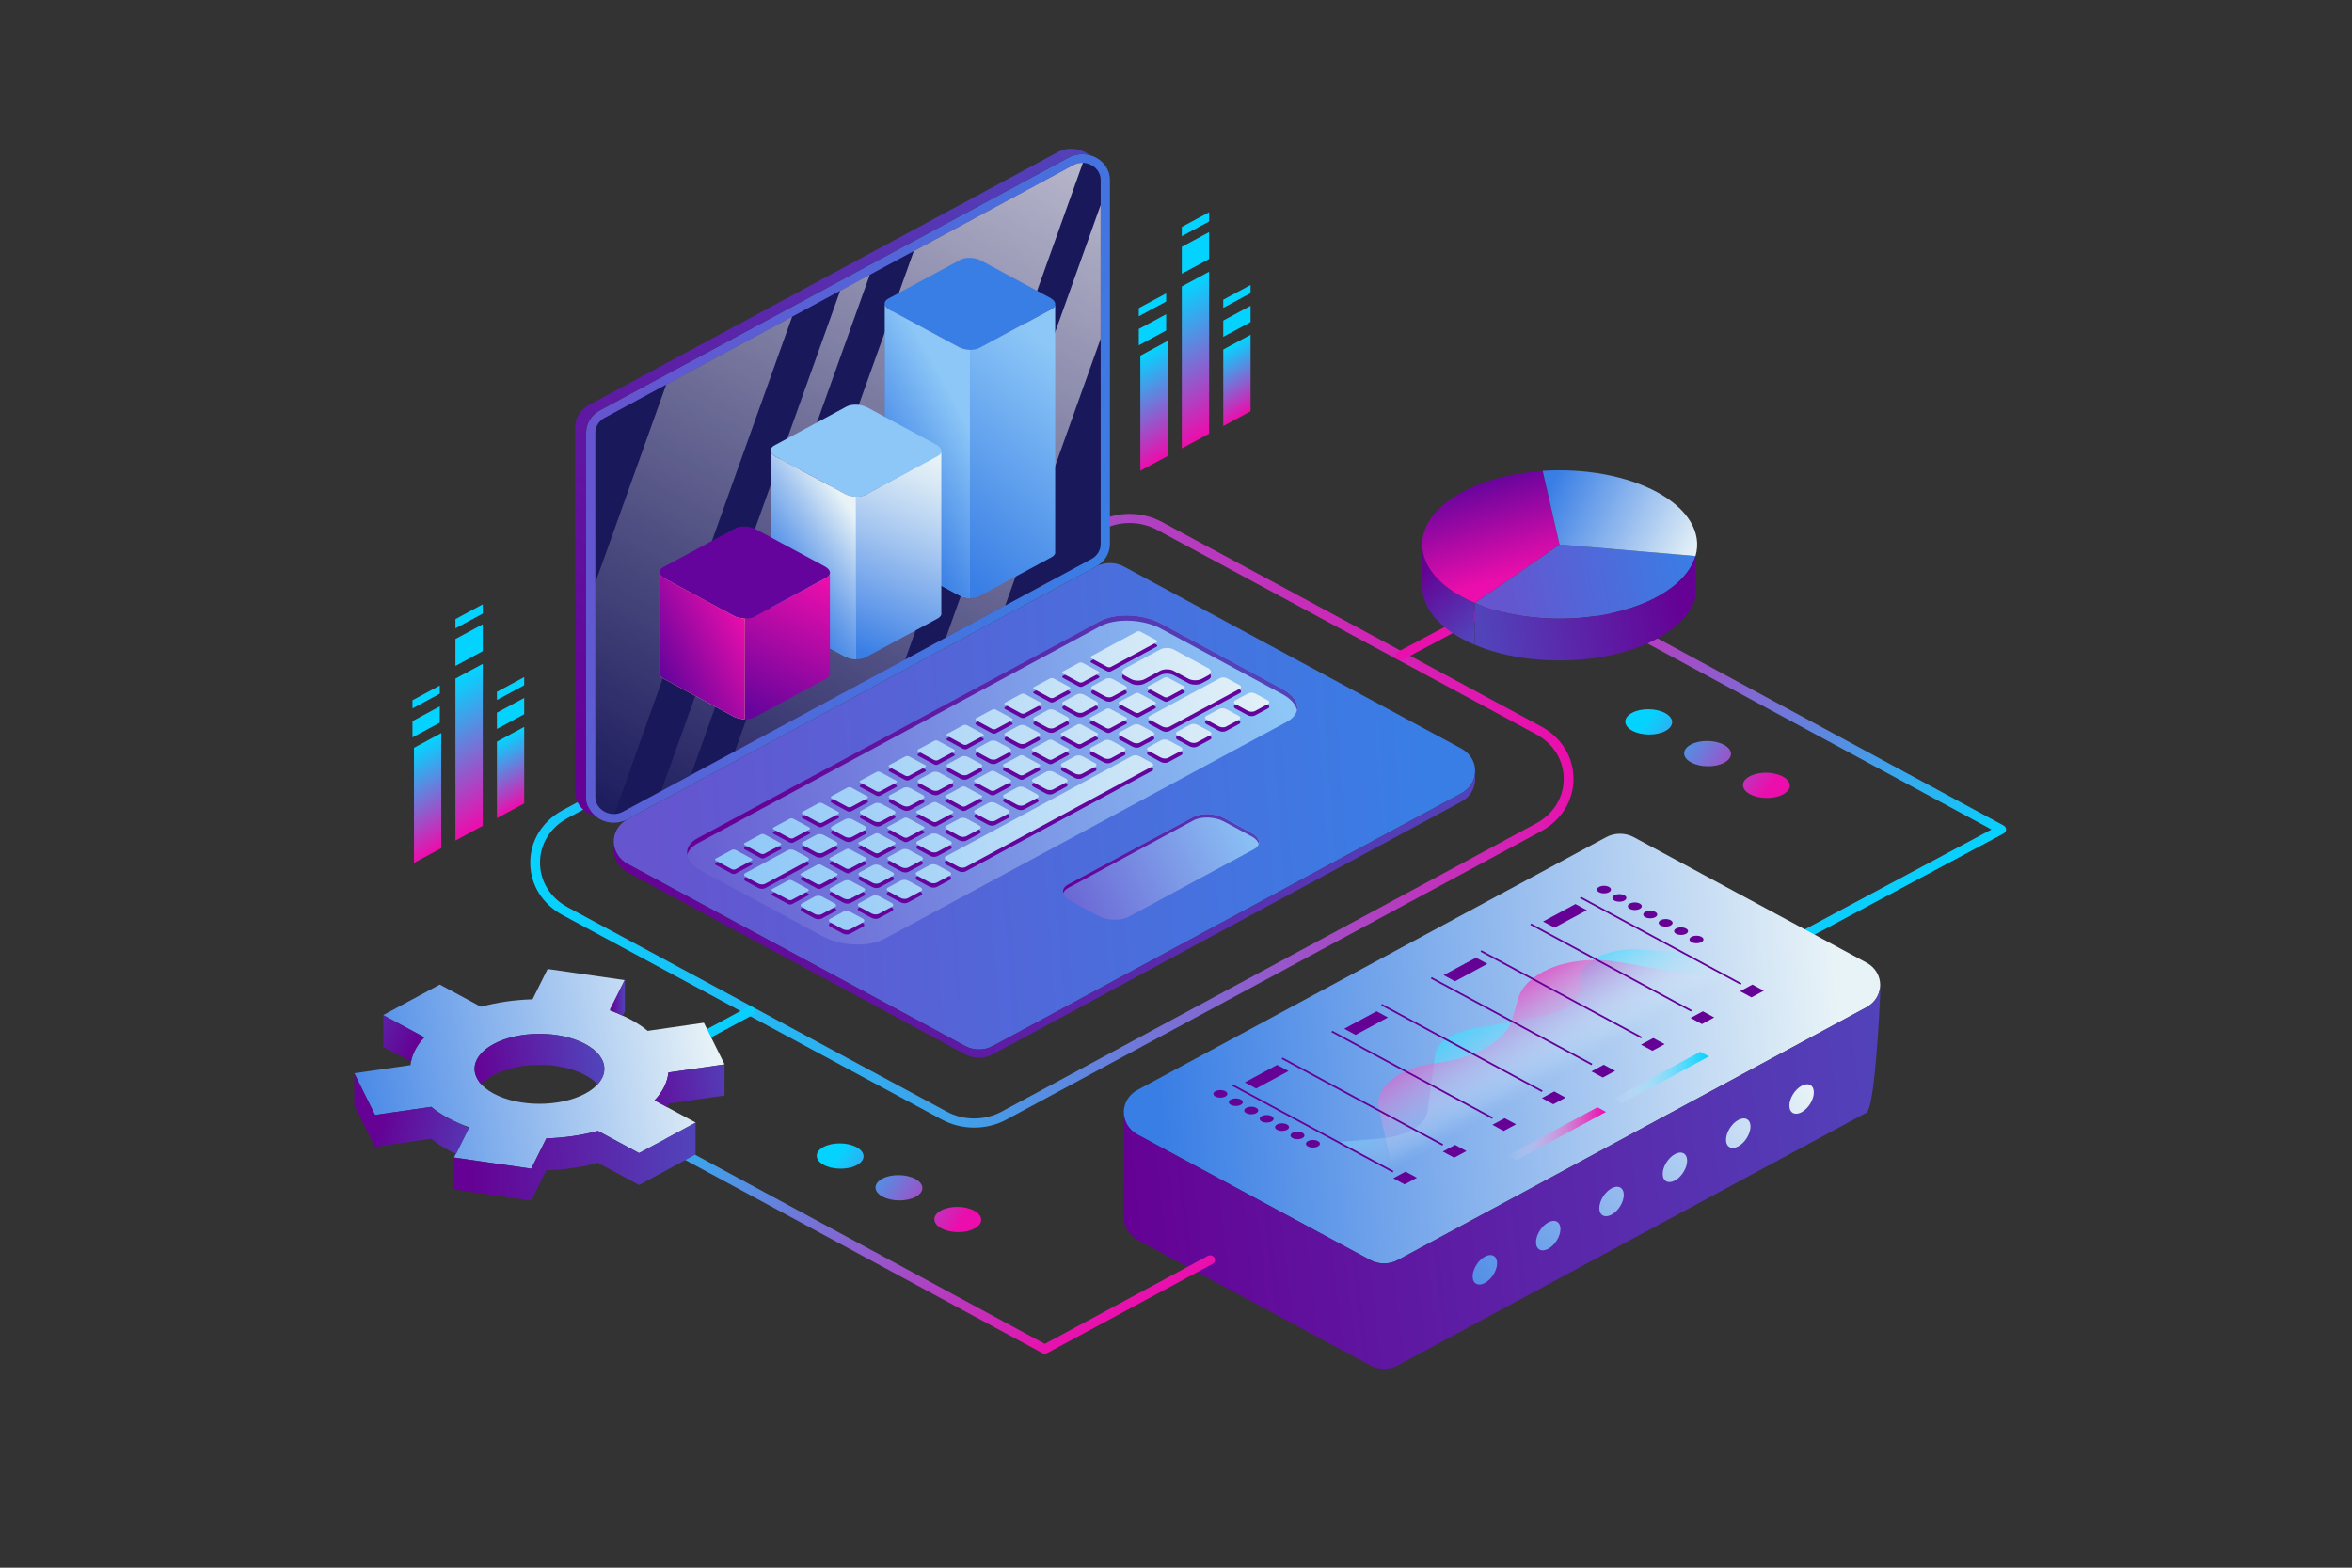 <?xml version="1.0" encoding="utf-8"?>
<!-- Generator: Adobe Illustrator 24.0.1, SVG Export Plug-In . SVG Version: 6.00 Build 0)  -->
<svg version="1.1" xmlns="http://www.w3.org/2000/svg" xmlns:xlink="http://www.w3.org/1999/xlink" x="0px" y="0px"
	 viewBox="0 0 750 500" style="enable-background:new 0 0 750 500;" xml:space="preserve">
<rect x="0" y="0" width="750" height="500" fill="#333333" stroke="none"/>
<style type="text/css">
	.st0{opacity:0;fill:#21164A;}
	.st1{clip-path:url(#SVGID_2_);}
	.st2{fill:#110C42;}
	.st3{fill:url(#SVGID_3_);}
	.st4{fill:url(#SVGID_4_);}
	.st5{fill:url(#SVGID_5_);}
	.st6{fill:url(#SVGID_6_);}
	.st7{fill:url(#SVGID_7_);}
	.st8{fill:url(#SVGID_8_);}
	.st9{fill:#19185B;}
	.st10{fill:url(#SVGID_9_);}
	.st11{fill:url(#SVGID_10_);}
	.st12{opacity:0.7;}
	.st13{fill:url(#SVGID_11_);}
	.st14{fill:url(#SVGID_12_);}
	.st15{fill:url(#SVGID_13_);}
	.st16{fill:url(#SVGID_14_);}
	.st17{fill:url(#SVGID_15_);}
	.st18{fill:url(#SVGID_16_);}
	.st19{fill:url(#SVGID_17_);}
	.st20{fill:#64049C;}
	.st21{fill:url(#SVGID_18_);}
	.st22{fill:#397EE5;}
	.st23{fill:url(#SVGID_19_);}
	.st24{fill:url(#SVGID_20_);}
	.st25{fill:url(#SVGID_21_);}
	.st26{fill:#8DC7F7;}
	.st27{fill:url(#SVGID_22_);}
	.st28{fill:url(#SVGID_23_);}
	.st29{fill:url(#SVGID_24_);}
	.st30{fill:url(#SVGID_25_);}
	.st31{fill:url(#SVGID_26_);}
	.st32{fill:url(#SVGID_27_);}
	.st33{fill:url(#SVGID_28_);}
	.st34{fill:url(#SVGID_29_);}
	.st35{fill:url(#SVGID_30_);}
	.st36{fill:url(#SVGID_31_);}
	.st37{fill:url(#SVGID_32_);}
	.st38{fill:url(#SVGID_33_);}
	.st39{fill:#650195;}
	.st40{fill:url(#SVGID_34_);}
	.st41{fill:url(#SVGID_35_);}
	.st42{fill:url(#SVGID_36_);}
	.st43{fill:url(#SVGID_37_);}
	.st44{fill:url(#SVGID_38_);}
	.st45{fill:url(#SVGID_39_);}
	.st46{fill:url(#SVGID_40_);}
	.st47{fill:url(#SVGID_41_);}
	.st48{fill:url(#SVGID_42_);}
	.st49{fill:url(#SVGID_43_);}
	.st50{fill:url(#SVGID_44_);}
	.st51{fill:url(#SVGID_45_);}
	.st52{fill:url(#SVGID_46_);}
	.st53{fill:url(#SVGID_47_);}
	.st54{fill:url(#SVGID_48_);}
	.st55{fill:url(#SVGID_49_);}
	.st56{fill:#05D3FF;}
	.st57{fill:url(#SVGID_50_);}
	.st58{fill:url(#SVGID_51_);}
	.st59{fill:url(#SVGID_52_);}
	.st60{fill:url(#SVGID_53_);}
	.st61{fill:url(#SVGID_54_);}
	.st62{fill:url(#SVGID_55_);}
	.st63{fill:url(#SVGID_56_);}
	.st64{fill:url(#SVGID_57_);}
	.st65{fill:url(#SVGID_58_);}
	.st66{fill:url(#SVGID_59_);}
</style>
<g id="BACKGROUND">
	<rect class="st0" width="750" height="500"/>
</g>
<g id="OBJECTS">
	<g>
		<g>
			<defs>
				<path id="SVGID_1_" d="M931.61-16.47v471.06c0,16.95-14.71,30.72-32.87,30.72H87.73c-9.27,0-17.66-3.6-23.63-9.38
					c-5.7-5.52-9.24-13.06-9.24-21.35V-16.47c0-16.96,14.71-30.72,32.87-30.72h811.01c14.42,0,26.65,8.66,31.08,20.72
					C930.99-23.35,931.61-19.98,931.61-16.47z"/>
			</defs>
			<clipPath id="SVGID_2_">
				<use xlink:href="#SVGID_1_"  style="overflow:visible;"/>
			</clipPath>
			<g class="st1">
				<path class="st2" d="M2086.19,255.64v560.95c0,20.18-15.79,36.58-35.27,36.58h-870.2c-9.95,0-18.95-4.28-25.35-11.17
					c-6.12-6.57-9.92-15.55-9.92-25.42V255.64c0-20.2,15.79-36.58,35.27-36.58h870.2c15.47,0,28.6,10.32,33.34,24.67
					C2085.53,247.46,2086.19,251.46,2086.19,255.64z"/>
				
					<radialGradient id="SVGID_3_" cx="965.641" cy="342.07" r="347.682" gradientTransform="matrix(1.672 0 0 1.734 -45.56 -141.862)" gradientUnits="userSpaceOnUse">
					<stop  offset="0" style="stop-color:#1E206B"/>
					<stop  offset="1" style="stop-color:#110C42;stop-opacity:0"/>
				</radialGradient>
				<path class="st3" d="M2086.19,255.64v560.95c0,20.18-15.79,36.58-35.27,36.58h-870.2c-9.95,0-18.95-4.28-25.35-11.17
					c-6.12-6.57-9.92-15.55-9.92-25.42V255.64c0-20.2,15.79-36.58,35.27-36.58h870.2c15.47,0,28.6,10.32,33.34,24.67
					C2085.53,247.46,2086.19,251.46,2086.19,255.64z"/>
			</g>
			<g class="st1">
				<linearGradient id="SVGID_4_" gradientUnits="userSpaceOnUse" x1="202.747" y1="338.372" x2="468.099" y2="185.172">
					<stop  offset="0" style="stop-color:#05D3FF"/>
					<stop  offset="1" style="stop-color:#EB0EAC"/>
				</linearGradient>
				<path class="st4" d="M310.65,359.64c-3.57,0-7.15-0.86-10.34-2.58l-120.89-65.2c-6.47-3.49-10.34-9.74-10.34-16.72
					c0-6.98,3.86-13.24,10.34-16.73l170.44-91.93c6.37-3.44,14.3-3.44,20.67,0l120.89,65.2c6.47,3.49,10.33,9.74,10.33,16.72
					c0,6.98-3.86,13.23-10.33,16.72l-0.78-1.26l0.78,1.26l-170.44,91.93C317.79,358.78,314.22,359.64,310.65,359.64z M360.2,166.81
					c-3.03,0-6.07,0.73-8.78,2.19l-170.44,91.93c-5.5,2.96-8.78,8.27-8.78,14.2c0,5.93,3.28,11.24,8.78,14.2l120.89,65.2
					c5.41,2.92,12.14,2.92,17.55,0l170.44-91.93c5.5-2.96,8.78-8.27,8.78-14.2c0-5.93-3.28-11.24-8.78-14.2L368.98,169
					C366.27,167.54,363.23,166.81,360.2,166.81z"/>
				
					<linearGradient id="SVGID_5_" gradientUnits="userSpaceOnUse" x1="237.565" y1="202.515" x2="407.026" y2="202.515" gradientTransform="matrix(-0.866 -0.5 1 -0.577 612.576 518.61)">
					<stop  offset="0" style="stop-color:#05D3FF"/>
					<stop  offset="1" style="stop-color:#EB0EAC"/>
				</linearGradient>
				<path class="st5" d="M575.3,299.64c-0.54,0-1.07-0.26-1.35-0.73c-0.43-0.7-0.17-1.59,0.58-1.99l60.5-32.37l-143.59-77.67
					l-44.07,23.51c-0.75,0.4-1.7,0.15-2.13-0.54c-0.43-0.7-0.17-1.59,0.58-1.99l44.85-23.92c0.48-0.26,1.07-0.26,1.55,0l146.7,79.36
					c0.48,0.26,0.78,0.74,0.78,1.26c0,0.52-0.3,1-0.78,1.26l-62.84,33.63C575.83,299.58,575.57,299.64,575.3,299.64z"/>
				<linearGradient id="SVGID_6_" gradientUnits="userSpaceOnUse" x1="526.168" y1="228.209" x2="563.202" y2="252.755">
					<stop  offset="0" style="stop-color:#05D3FF"/>
					<stop  offset="1" style="stop-color:#EB0EAC"/>
				</linearGradient>
				<path class="st6" d="M568.48,247.66c-2.95-1.59-7.68-1.62-10.56-0.06s-2.84,4.11,0.11,5.7c2.95,1.59,7.68,1.62,10.56,0.06
					C571.48,251.8,571.43,249.25,568.48,247.66z M530.97,227.42c-2.95-1.59-7.68-1.62-10.56-0.06c-2.89,1.56-2.84,4.11,0.11,5.7
					c2.95,1.59,7.68,1.62,10.56,0.06C533.96,231.56,533.91,229.01,530.97,227.42z M549.73,237.54c-2.95-1.59-7.68-1.62-10.56-0.06
					c-2.89,1.56-2.84,4.11,0.11,5.7c2.95,1.59,7.68,1.62,10.56,0.06C552.72,241.68,552.67,239.13,549.73,237.54z"/>
				<linearGradient id="SVGID_7_" gradientUnits="userSpaceOnUse" x1="268.327" y1="366.681" x2="305.361" y2="391.226">
					<stop  offset="0" style="stop-color:#05D3FF"/>
					<stop  offset="1" style="stop-color:#EB0EAC"/>
				</linearGradient>
				<path class="st7" d="M310.64,386.13c-2.95-1.59-7.68-1.62-10.56-0.06c-2.89,1.56-2.84,4.11,0.11,5.7
					c2.95,1.59,7.68,1.62,10.56,0.06C313.64,390.27,313.59,387.72,310.64,386.13z M273.13,365.89c-2.95-1.59-7.68-1.62-10.56-0.06
					c-2.89,1.56-2.84,4.11,0.11,5.7c2.95,1.59,7.68,1.62,10.56,0.06C276.12,370.03,276.07,367.48,273.13,365.89z M291.88,376.01
					c-2.95-1.59-7.68-1.62-10.56-0.06c-2.89,1.56-2.84,4.11,0.11,5.7c2.95,1.59,7.68,1.62,10.56,0.06
					C294.88,380.15,294.83,377.6,291.88,376.01z"/>
				<g>
					<g>
						<linearGradient id="SVGID_8_" gradientUnits="userSpaceOnUse" x1="351.193" y1="183.941" x2="198.033" y2="130.55">
							<stop  offset="0" style="stop-color:#397EE5"/>
							<stop  offset="1" style="stop-color:#6555CF"/>
						</linearGradient>
						<path class="st8" d="M186.89,254.14V138.01c0-2.94,1.68-5.67,4.41-7.14l149.4-80.59c5.88-3.17,13.23,0.79,13.23,7.14v116.12
							c0,2.94-1.68,5.67-4.41,7.14l-149.4,80.59C194.24,264.45,186.89,260.48,186.89,254.14z"/>
						<path class="st9" d="M195.72,259.62c-2.83,0-5.88-2.1-5.88-5.49V138.01c0-1.95,1.12-3.77,2.93-4.74l149.41-80.59
							c0.92-0.5,1.9-0.75,2.92-0.75c2.83,0,5.88,2.1,5.88,5.49v116.12c0,1.95-1.12,3.77-2.93,4.74l-149.4,80.59
							C197.72,259.37,196.74,259.62,195.72,259.62z"/>
						<g>
							<linearGradient id="SVGID_9_" gradientUnits="userSpaceOnUse" x1="320.104" y1="23.282" x2="160.961" y2="231.461">
								<stop  offset="0" style="stop-color:#5243BA"/>
								<stop  offset="1" style="stop-color:#650195"/>
							</linearGradient>
							<path class="st10" d="M186.89,254.13V138.01c0-2.94,1.68-5.67,4.41-7.14l149.4-80.59c2.47-1.33,5.2-1.39,7.54-0.56l0-0.01
								l-1.34-0.61c-2.67-1.86-6.41-2.31-9.7-0.54l-149.4,80.59c-2.73,1.47-4.41,4.19-4.41,7.14v116.12c0,2.8,1.43,5.13,3.54,6.59
								c0.06,0.04,0.13,0.08,0.2,0.12l3.63,1.81C188.48,259.5,186.89,257.08,186.89,254.13z"/>
							<linearGradient id="SVGID_10_" gradientUnits="userSpaceOnUse" x1="215.018" y1="241.902" x2="334.61" y2="136.7">
								<stop  offset="0" style="stop-color:#3E1271"/>
								<stop  offset="0.205" style="stop-color:#451373"/>
								<stop  offset="0.505" style="stop-color:#591777"/>
								<stop  offset="0.862" style="stop-color:#791E7F"/>
								<stop  offset="0.973" style="stop-color:#842082"/>
							</linearGradient>
							<path class="st11" d="M192.4,261.77l0.03,0.02l0,0C192.43,261.78,192.42,261.78,192.4,261.77z"/>
						</g>
						<g class="st12">
							<g>
								<linearGradient id="SVGID_11_" gradientUnits="userSpaceOnUse" x1="334.749" y1="36.932" x2="202.315" y2="271.624">
									<stop  offset="6.085100e-04" style="stop-color:#FFFFFF"/>
									<stop  offset="1" style="stop-color:#FFFFFF;stop-opacity:0"/>
								</linearGradient>
								<path class="st13" d="M301.65,203.31l18.9-10.19l30.42-85.08V65.38L301.65,203.31z M267.9,92.75l-57.05,159.54l9.45-5.1
									l57.05-159.54L267.9,92.75z M212.43,122.67l-22.59,63.17v68.3c0,3.39,3.05,5.49,5.88,5.49c0.05,0,0.11-0.02,0.16-0.02
									l56.71-158.6L212.43,122.67z M345.1,51.94c-1.02,0-2,0.25-2.92,0.75l-50.79,27.4l-57.05,159.54l54.33-29.31L345.3,51.95
									C345.23,51.95,345.16,51.94,345.1,51.94z"/>
							</g>
						</g>
					</g>
					<g>
						<linearGradient id="SVGID_12_" gradientUnits="userSpaceOnUse" x1="454.85" y1="248.026" x2="208.762" y2="266.456">
							<stop  offset="0" style="stop-color:#397EE5"/>
							<stop  offset="1" style="stop-color:#6555CF"/>
						</linearGradient>
						<path class="st14" d="M200.12,275.55l107.64,58.06c2.73,1.47,6.09,1.47,8.82,0l149.4-80.59c5.88-3.17,5.88-11.1,0-14.28
							l-107.64-58.06c-2.73-1.47-6.09-1.47-8.82,0l-149.4,80.59C194.24,264.45,194.24,272.38,200.12,275.55z"/>
						<linearGradient id="SVGID_13_" gradientUnits="userSpaceOnUse" x1="472.742" y1="278.356" x2="199.226" y2="309.057">
							<stop  offset="0" style="stop-color:#5243BA"/>
							<stop  offset="1" style="stop-color:#650195"/>
						</linearGradient>
						<path class="st15" d="M465.99,253.02l-149.4,80.59c-2.73,1.47-6.09,1.47-8.82,0l-107.64-58.06c-2.94-1.59-4.41-4.36-4.41-7.14
							v2.65c0,2.78,1.47,5.55,4.41,7.14l107.64,58.06c2.73,1.47,6.09,1.47,8.82,0l149.4-80.59c2.81-1.52,4.26-4.12,4.39-6.77l0.01,0
							c0,0,0.01-0.46,0-0.66l0.01-2.07C470.29,248.84,468.83,251.49,465.99,253.02z"/>
						<linearGradient id="SVGID_14_" gradientUnits="userSpaceOnUse" x1="409.357" y1="219.489" x2="206.032" y2="283.55">
							<stop  offset="0" style="stop-color:#8DC7F7"/>
							<stop  offset="1" style="stop-color:#6555CF"/>
						</linearGradient>
						<path class="st16" d="M410.29,230.25L282,299.45c-5.01,2.7-13.75,2.36-19.53-0.76l-38.62-20.83
							c-5.78-3.12-6.41-7.83-1.4-10.53l128.29-69.2c5.01-2.7,13.75-2.36,19.53,0.76l38.62,20.83
							C414.67,222.83,415.29,227.55,410.29,230.25z"/>
						<linearGradient id="SVGID_15_" gradientUnits="userSpaceOnUse" x1="394.866" y1="208.348" x2="237.848" y2="255.882">
							<stop  offset="0" style="stop-color:#5243BA"/>
							<stop  offset="1" style="stop-color:#650195"/>
						</linearGradient>
						<path class="st17" d="M222.45,268.98l128.29-69.2c5.01-2.7,13.75-2.36,19.53,0.76l38.62,20.83c2.75,1.49,4.32,3.33,4.69,5.15
							c0.51-2.31-1.09-4.87-4.69-6.81l-38.62-20.83c-5.78-3.12-14.52-3.46-19.53-0.76l-128.29,69.2c-2.62,1.41-3.68,3.38-3.28,5.38
							C219.48,271.31,220.56,270,222.45,268.98z"/>
						<linearGradient id="SVGID_16_" gradientUnits="userSpaceOnUse" x1="401.78" y1="261.84" x2="330.297" y2="295">
							<stop  offset="0" style="stop-color:#8DC7F7"/>
							<stop  offset="1" style="stop-color:#6555CF"/>
						</linearGradient>
						<path class="st18" d="M399.79,270.88l-39.98,21.56c-2.48,1.34-6.86,1.17-9.72-0.38l-8.78-4.74c-2.87-1.55-3.18-3.9-0.7-5.24
							l39.98-21.56c2.48-1.34,6.86-1.17,9.72,0.38l8.78,4.74C401.96,267.19,402.28,269.55,399.79,270.88z"/>
						<linearGradient id="SVGID_17_" gradientUnits="userSpaceOnUse" x1="398.082" y1="262.678" x2="340.845" y2="279.628">
							<stop  offset="0" style="stop-color:#5243BA"/>
							<stop  offset="1" style="stop-color:#650195"/>
						</linearGradient>
						<path class="st19" d="M340.62,283.2l39.98-21.56c2.48-1.34,6.86-1.17,9.72,0.38l8.78,4.74c1.29,0.7,2.04,1.56,2.27,2.42
							c0.35-1.19-0.41-2.53-2.27-3.53l-8.78-4.74c-2.87-1.55-7.24-1.71-9.72-0.38l-39.98,21.56c-1.36,0.73-1.85,1.77-1.57,2.82
							C339.24,284.27,339.74,283.67,340.62,283.2z"/>
						<path class="st20" d="M278.85,257.67l-4.28,2.31c-0.56,0.3-0.49,0.83,0.16,1.18l3.97,2.14c0.64,0.35,1.62,0.39,2.18,0.08
							l4.28-2.31c0.56-0.3,0.49-0.83-0.16-1.18l-3.97-2.14C280.38,257.41,279.41,257.37,278.85,257.67z M288.07,252.7l-4.28,2.31
							c-0.56,0.3-0.49,0.83,0.16,1.18l3.97,2.14c0.64,0.35,1.62,0.39,2.18,0.08l4.28-2.31c0.56-0.3,0.49-0.83-0.16-1.18l-3.97-2.14
							C289.6,252.43,288.63,252.39,288.07,252.7z M269.62,262.64l-4.28,2.31c-0.56,0.3-0.49,0.83,0.16,1.18l3.97,2.14
							c0.64,0.35,1.62,0.39,2.18,0.08l4.28-2.31c0.56-0.3,0.49-0.83-0.16-1.18l-3.97-2.14
							C271.16,262.38,270.18,262.34,269.62,262.64z M297.29,247.72l-4.28,2.31c-0.56,0.3-0.49,0.83,0.16,1.18l3.97,2.14
							c0.64,0.35,1.62,0.39,2.18,0.08l4.28-2.31c0.56-0.3,0.49-0.83-0.16-1.18l-3.97-2.14
							C298.83,247.46,297.85,247.42,297.29,247.72z M315.74,237.78l-4.28,2.31c-0.56,0.3-0.49,0.83,0.16,1.18l3.97,2.14
							c0.64,0.35,1.62,0.39,2.18,0.08l4.28-2.31c0.56-0.3,0.49-0.83-0.16-1.18l-3.97-2.14C317.28,237.51,316.3,237.47,315.74,237.78
							z M326.56,258.16l4.24-2.28c0.57-0.31,0.5-0.85-0.16-1.2l-3.91-2.11c-0.66-0.36-1.66-0.39-2.23-0.09l-4.24,2.28
							c-0.57,0.31-0.5,0.85,0.16,1.2l3.91,2.11C325,258.43,325.99,258.47,326.56,258.16z M306.52,242.75l-4.28,2.31
							c-0.56,0.3-0.49,0.83,0.16,1.18l3.97,2.14c0.64,0.35,1.62,0.39,2.18,0.08l4.28-2.31c0.56-0.3,0.49-0.83-0.16-1.18l-3.97-2.14
							C308.05,242.49,307.08,242.45,306.52,242.75z M265.08,285.8l3.91,2.11c0.66,0.36,1.66,0.39,2.23,0.09l4.24-2.28
							c0.57-0.31,0.5-0.85-0.16-1.2l-3.91-2.11c-0.66-0.36-1.66-0.39-2.23-0.09l-4.24,2.28
							C264.35,284.91,264.42,285.44,265.08,285.8z M308.12,268.11l4.24-2.28c0.57-0.31,0.5-0.85-0.16-1.2l-3.91-2.11
							c-0.66-0.36-1.66-0.39-2.23-0.09l-4.24,2.28c-0.57,0.31-0.5,0.85,0.16,1.2l3.91,2.11
							C306.55,268.37,307.54,268.41,308.12,268.11z M317.34,263.13l4.24-2.28c0.57-0.31,0.5-0.85-0.16-1.2l-3.91-2.11
							c-0.66-0.36-1.66-0.39-2.23-0.09l-4.24,2.28c-0.57,0.31-0.5,0.85,0.16,1.2l3.91,2.11
							C315.77,263.4,316.77,263.44,317.34,263.13z M298.89,273.08l4.24-2.28c0.57-0.31,0.5-0.85-0.16-1.2l-3.91-2.11
							c-0.66-0.36-1.66-0.39-2.23-0.09l-4.24,2.28c-0.57,0.31-0.5,0.85,0.16,1.2l3.91,2.11
							C297.32,273.35,298.32,273.39,298.89,273.08z M334.19,227.83l-4.28,2.31c-0.56,0.3-0.49,0.83,0.16,1.18l3.97,2.14
							c0.64,0.35,1.62,0.39,2.18,0.08l4.28-2.31c0.56-0.3,0.49-0.83-0.16-1.18l-3.97-2.14
							C335.72,227.57,334.75,227.53,334.19,227.83z M255.54,280.65l5,2.7c0.36,0.19,0.9,0.22,1.21,0.05l5.18-2.79
							c0.31-0.17,0.27-0.46-0.09-0.66l-5-2.7c-0.36-0.19-0.9-0.22-1.21-0.05l-5.18,2.79C255.14,280.16,255.18,280.46,255.54,280.65z
							 M280.44,283.03l4.24-2.28c0.57-0.31,0.5-0.85-0.16-1.2l-3.91-2.11c-0.66-0.36-1.66-0.39-2.23-0.09l-4.24,2.28
							c-0.57,0.31-0.5,0.85,0.16,1.2l3.91,2.11C278.88,283.29,279.87,283.33,280.44,283.03z M289.67,278.05l4.24-2.28
							c0.57-0.31,0.5-0.85-0.16-1.2l-3.91-2.11c-0.66-0.36-1.66-0.39-2.23-0.09l-4.24,2.28c-0.57,0.31-0.5,0.85,0.16,1.2l3.91,2.11
							C288.1,278.32,289.1,278.36,289.67,278.05z M260.4,267.61l-4.28,2.31c-0.56,0.3-0.49,0.83,0.16,1.18l3.97,2.14
							c0.64,0.35,1.62,0.39,2.18,0.08l4.28-2.31c0.56-0.3,0.49-0.83-0.16-1.18l-3.97-2.14C261.93,267.35,260.96,267.31,260.4,267.61
							z M280.2,273.45l5.18-2.79c0.31-0.17,0.27-0.46-0.09-0.66l-5-2.7c-0.36-0.19-0.9-0.22-1.21-0.05l-5.18,2.79
							c-0.31,0.17-0.27,0.46,0.09,0.66l5,2.7C279.34,273.6,279.89,273.62,280.2,273.45z M271.06,272.28
							c-0.36-0.19-0.9-0.22-1.21-0.05l-5.18,2.79c-0.31,0.17-0.27,0.46,0.09,0.66l5,2.7c0.36,0.19,0.9,0.22,1.21,0.05l5.18-2.79
							c0.31-0.17,0.27-0.46-0.09-0.66L271.06,272.28z M289.42,268.48l5.18-2.79c0.31-0.17,0.27-0.46-0.09-0.66l-5-2.7
							c-0.36-0.19-0.9-0.22-1.21-0.05l-5.18,2.79c-0.31,0.17-0.27,0.46,0.09,0.66l5,2.7C288.57,268.62,289.11,268.64,289.42,268.48z
							 M298.64,263.5l5.18-2.79c0.31-0.17,0.27-0.46-0.09-0.66l-5-2.7c-0.36-0.19-0.9-0.22-1.21-0.05l-5.18,2.79
							c-0.31,0.17-0.27,0.46,0.09,0.66l5,2.7C297.79,263.65,298.33,263.67,298.64,263.5z M371.22,223.67
							c0.36,0.19,0.9,0.22,1.21,0.05l5.18-2.79c0.31-0.17,0.27-0.46-0.09-0.66l-5-2.7c-0.36-0.19-0.9-0.22-1.21-0.05l-5.18,2.79
							c-0.31,0.17-0.27,0.46,0.09,0.66L371.22,223.67z M366.71,231l3.91,2.11c0.66,0.36,1.66,0.39,2.23,0.09l22.51-12.14
							c0.57-0.31,0.5-0.85-0.16-1.2l-3.91-2.11c-0.66-0.36-1.66-0.39-2.23-0.09l-22.51,12.14
							C365.98,230.11,366.06,230.65,366.71,231z M362.09,222.5l-5.18,2.79c-0.31,0.17-0.27,0.46,0.09,0.66l5,2.7
							c0.36,0.19,0.9,0.22,1.21,0.05l5.18-2.79c0.31-0.17,0.27-0.46-0.09-0.66l-5-2.7C362.94,222.35,362.4,222.33,362.09,222.5z
							 M344.76,238.64l5.18-2.79c0.31-0.17,0.27-0.46-0.09-0.66l-5-2.7c-0.36-0.19-0.9-0.22-1.21-0.05l-5.18,2.79
							c-0.31,0.17-0.27,0.46,0.09,0.66l5,2.7C343.91,238.78,344.45,238.8,344.76,238.64z M353.99,233.66l5.18-2.79
							c0.31-0.17,0.27-0.46-0.09-0.66l-5-2.7c-0.36-0.19-0.9-0.22-1.21-0.05l-5.18,2.79c-0.31,0.17-0.27,0.46,0.09,0.66l5,2.7
							C353.13,233.81,353.68,233.83,353.99,233.66z M358.78,220.11l-3.97-2.14c-0.64-0.35-1.62-0.39-2.18-0.08l-4.28,2.31
							c-0.56,0.3-0.49,0.83,0.16,1.18l3.97,2.14c0.64,0.35,1.62,0.39,2.18,0.08l4.28-2.31C359.5,220.98,359.43,220.46,358.78,220.11
							z M343.41,222.86l-4.28,2.31c-0.56,0.3-0.49,0.83,0.16,1.18l3.97,2.14c0.64,0.35,1.62,0.39,2.18,0.08l4.28-2.31
							c0.56-0.3,0.49-0.83-0.16-1.18l-3.97-2.14C344.95,222.59,343.97,222.55,343.41,222.86z M317.09,253.56l5.18-2.79
							c0.31-0.17,0.27-0.46-0.09-0.66l-5-2.7c-0.36-0.19-0.9-0.22-1.21-0.05l-5.18,2.79c-0.31,0.17-0.27,0.46,0.09,0.66l5,2.7
							C316.24,253.7,316.78,253.72,317.09,253.56z M335.54,243.61l5.18-2.79c0.31-0.17,0.27-0.46-0.09-0.66l-5-2.7
							c-0.36-0.19-0.9-0.22-1.22-0.05l-5.18,2.79c-0.31,0.17-0.27,0.46,0.09,0.66l5,2.7C334.69,243.76,335.23,243.78,335.54,243.61z
							 M307.87,258.53l5.18-2.79c0.31-0.17,0.27-0.46-0.09-0.66l-5-2.7c-0.36-0.19-0.9-0.22-1.21-0.05l-5.18,2.79
							c-0.31,0.17-0.27,0.46,0.09,0.66l5,2.7C307.01,258.68,307.56,258.7,307.87,258.53z M326.32,248.58l5.18-2.79
							c0.31-0.17,0.27-0.46-0.09-0.66l-5-2.7c-0.36-0.19-0.9-0.22-1.21-0.05l-5.18,2.79c-0.31,0.17-0.27,0.46,0.09,0.66l5,2.7
							C325.46,248.73,326.01,248.75,326.32,248.58z M324.97,232.8l-4.28,2.31c-0.56,0.3-0.49,0.83,0.16,1.18l3.97,2.14
							c0.64,0.35,1.62,0.39,2.18,0.08l4.28-2.31c0.56-0.3,0.49-0.83-0.16-1.18l-3.97-2.14C326.5,232.54,325.53,232.5,324.97,232.8z
							 M266.07,289.49l-3.91-2.11c-0.66-0.36-1.66-0.39-2.23-0.09l-4.24,2.28c-0.57,0.31-0.5,0.85,0.16,1.2l3.91,2.11
							c0.66,0.36,1.66,0.39,2.23,0.09l4.24-2.28C266.8,290.38,266.73,289.84,266.07,289.49z M335.79,253.19l4.24-2.28
							c0.57-0.31,0.5-0.85-0.16-1.2l-3.91-2.11c-0.66-0.36-1.66-0.39-2.23-0.09l-4.24,2.28c-0.57,0.31-0.5,0.85,0.16,1.2l3.91,2.11
							C334.22,253.46,335.22,253.49,335.79,253.19z M284.26,289.35l-3.84-2.07c-0.68-0.37-1.71-0.41-2.3-0.09l-4.17,2.25
							c-0.59,0.32-0.52,0.87,0.16,1.24l3.84,2.07c0.68,0.37,1.71,0.41,2.3,0.09l4.17-2.25
							C285.01,290.27,284.94,289.72,284.26,289.35z M246.76,265.97l4.98,2.69c0.36,0.2,0.92,0.22,1.23,0.05l5.16-2.78
							c0.32-0.17,0.28-0.47-0.09-0.66l-4.98-2.69c-0.36-0.2-0.92-0.22-1.23-0.05l-5.16,2.78
							C246.36,265.47,246.4,265.77,246.76,265.97z M257.39,274.77l-3.97-2.14c-0.64-0.35-1.62-0.39-2.18-0.08l-13.58,7.32
							c-0.56,0.3-0.49,0.83,0.16,1.18l3.97,2.14c0.64,0.35,1.62,0.39,2.18,0.08l13.58-7.32
							C258.11,275.65,258.04,275.12,257.39,274.77z M237.54,270.94l4.98,2.69c0.36,0.2,0.92,0.22,1.23,0.05l5.16-2.78
							c0.32-0.17,0.28-0.47-0.09-0.66l-4.98-2.69c-0.36-0.2-0.92-0.22-1.23-0.05l-5.16,2.78
							C237.14,270.45,237.18,270.74,237.54,270.94z M239.6,275.2l-4.98-2.69c-0.36-0.2-0.92-0.22-1.23-0.05l-5.16,2.78
							c-0.32,0.17-0.28,0.47,0.09,0.66l4.98,2.69c0.36,0.2,0.92,0.22,1.23,0.05l5.16-2.78C240.01,275.7,239.97,275.4,239.6,275.2z
							 M257.61,284.92l-5-2.7c-0.36-0.19-0.9-0.22-1.21-0.05l-5.18,2.79c-0.31,0.17-0.27,0.46,0.09,0.66l5,2.7
							c0.36,0.19,0.9,0.22,1.21,0.05l5.18-2.79C258.01,285.41,257.97,285.12,257.61,284.92z M394.95,229.67l-3.84-2.07
							c-0.68-0.37-1.71-0.41-2.3-0.09l-4.17,2.25c-0.59,0.32-0.52,0.87,0.16,1.24l3.84,2.07c0.68,0.37,1.71,0.41,2.3,0.09l4.17-2.25
							C395.7,230.59,395.63,230.04,394.95,229.67z M293.48,284.38l-3.84-2.07c-0.68-0.37-1.71-0.41-2.3-0.09l-4.17,2.25
							c-0.59,0.32-0.52,0.87,0.16,1.24l3.84,2.07c0.68,0.37,1.71,0.41,2.3,0.09l4.17-2.25C294.24,285.3,294.16,284.74,293.48,284.38
							z M404.17,224.7l-3.84-2.07c-0.68-0.37-1.71-0.41-2.3-0.09l-4.17,2.25c-0.59,0.32-0.51,0.87,0.16,1.24l3.84,2.07
							c0.68,0.37,1.71,0.41,2.3,0.09l4.17-2.25C404.93,225.62,404.85,225.07,404.17,224.7z M385.72,234.65l-3.84-2.07
							c-0.68-0.37-1.71-0.41-2.3-0.09l-4.17,2.25c-0.59,0.32-0.52,0.87,0.16,1.24l3.84,2.07c0.68,0.37,1.71,0.41,2.3,0.09l4.17-2.25
							C386.48,235.57,386.4,235.01,385.72,234.65z M302.71,279.4l-3.84-2.07c-0.68-0.37-1.71-0.41-2.3-0.09l-4.17,2.25
							c-0.59,0.32-0.52,0.87,0.16,1.24l3.84,2.07c0.68,0.37,1.71,0.41,2.3,0.09l4.17-2.25C303.46,280.33,303.39,279.77,302.71,279.4
							z M376.5,239.62l-3.84-2.07c-0.68-0.37-1.71-0.41-2.3-0.09l-4.17,2.25c-0.59,0.32-0.51,0.87,0.16,1.24l3.84,2.07
							c0.68,0.37,1.71,0.41,2.3,0.09l4.17-2.25C377.25,240.54,377.18,239.99,376.5,239.62z M367.16,244.65l-3.84-2.07
							c-0.68-0.37-1.71-0.41-2.3-0.09l-59.4,32.03c-0.59,0.32-0.51,0.87,0.16,1.24l3.84,2.07c0.68,0.37,1.71,0.41,2.3,0.09
							l59.4-32.03C367.92,245.57,367.84,245.02,367.16,244.65z M275.04,294.32l-3.84-2.07c-0.68-0.37-1.71-0.41-2.3-0.09l-4.17,2.25
							c-0.59,0.32-0.52,0.87,0.16,1.24l3.84,2.07c0.68,0.37,1.71,0.41,2.3,0.09l4.17-2.25
							C275.79,295.25,275.72,294.69,275.04,294.32z M358.74,216.94l1.95,1.05c1.2,0.65,3.15,0.65,4.35,0l4.88-2.63
							c1.2-0.65,3.15-0.65,4.35,0l4.67,2.52c1.2,0.65,3.15,0.65,4.35,0l1.95-1.05c1.2-0.65,1.2-1.7,0-2.35l-10.97-5.92
							c-1.2-0.65-3.15-0.65-4.35,0l-11.18,6.03C357.54,215.24,357.54,216.29,358.74,216.94z M348.03,211.37l4.98,2.69
							c0.36,0.2,0.92,0.22,1.23,0.05l14.58-7.86c0.32-0.17,0.28-0.47-0.09-0.66l-4.98-2.69c-0.36-0.2-0.92-0.22-1.23-0.05
							l-14.58,7.86C347.63,210.88,347.67,211.17,348.03,211.37z M255.99,260.99l4.98,2.69c0.36,0.2,0.92,0.22,1.23,0.05l5.16-2.78
							c0.32-0.17,0.28-0.47-0.09-0.66l-4.98-2.69c-0.36-0.2-0.92-0.22-1.23-0.05l-5.16,2.78
							C255.59,260.5,255.62,260.8,255.99,260.99z M329.78,221.21l4.98,2.69c0.36,0.2,0.92,0.22,1.23,0.05l5.16-2.78
							c0.32-0.17,0.28-0.47-0.09-0.66l-4.98-2.69c-0.36-0.2-0.92-0.22-1.23-0.05l-5.16,2.78
							C329.38,220.71,329.42,221.01,329.78,221.21z M345.01,248.21l4.24-2.28c0.57-0.31,0.5-0.85-0.16-1.2l-3.91-2.11
							c-0.66-0.36-1.66-0.39-2.23-0.09l-4.24,2.28c-0.57,0.31-0.5,0.85,0.16,1.2l3.91,2.11
							C343.44,248.48,344.44,248.52,345.01,248.21z M354.24,243.24l4.24-2.28c0.57-0.31,0.5-0.85-0.16-1.2l-3.91-2.11
							c-0.66-0.36-1.66-0.39-2.23-0.09l-4.24,2.28c-0.57,0.31-0.5,0.85,0.16,1.2l3.91,2.11
							C352.67,243.51,353.66,243.55,354.24,243.24z M363.46,238.27l4.24-2.28c0.57-0.31,0.5-0.85-0.16-1.2l-3.91-2.11
							c-0.66-0.36-1.66-0.39-2.23-0.09l-4.24,2.28c-0.57,0.31-0.5,0.85,0.16,1.2l3.91,2.11
							C361.89,238.54,362.89,238.57,363.46,238.27z M339,216.23l4.98,2.69c0.36,0.2,0.92,0.22,1.23,0.05l5.16-2.78
							c0.32-0.17,0.28-0.47-0.09-0.66l-4.98-2.69c-0.36-0.2-0.92-0.22-1.23-0.05l-5.16,2.78C338.6,215.74,338.64,216.04,339,216.23z
							 M274.44,251.05l4.98,2.69c0.36,0.2,0.92,0.22,1.23,0.05l5.16-2.78c0.32-0.17,0.28-0.47-0.09-0.66l-4.98-2.69
							c-0.36-0.2-0.92-0.22-1.23-0.05l-5.16,2.78C274.03,250.55,274.07,250.85,274.44,251.05z M283.66,246.07l4.98,2.69
							c0.36,0.2,0.92,0.22,1.23,0.05l5.16-2.78c0.32-0.17,0.28-0.47-0.09-0.66l-4.98-2.69c-0.36-0.2-0.92-0.22-1.23-0.05l-5.16,2.78
							C283.26,245.58,283.3,245.88,283.66,246.07z M320.56,226.18l4.98,2.69c0.36,0.2,0.92,0.22,1.23,0.05l5.16-2.78
							c0.32-0.17,0.28-0.47-0.09-0.66l-4.98-2.69c-0.36-0.2-0.92-0.22-1.23-0.05l-5.16,2.78
							C320.15,225.69,320.19,225.98,320.56,226.18z M265.21,256.02l4.98,2.69c0.36,0.2,0.92,0.22,1.23,0.05l5.16-2.78
							c0.32-0.17,0.28-0.47-0.09-0.66l-4.98-2.69c-0.36-0.2-0.92-0.22-1.23-0.05l-5.16,2.78
							C264.81,255.53,264.85,255.82,265.21,256.02z M311.33,231.15l4.98,2.69c0.36,0.2,0.92,0.22,1.23,0.05l5.16-2.78
							c0.32-0.17,0.28-0.47-0.09-0.66l-4.98-2.69c-0.36-0.2-0.92-0.22-1.23-0.05l-5.16,2.78
							C310.93,230.66,310.97,230.96,311.33,231.15z M292.88,241.1l4.98,2.69c0.36,0.2,0.92,0.22,1.23,0.05l5.16-2.78
							c0.32-0.17,0.28-0.47-0.09-0.66l-4.98-2.69c-0.36-0.2-0.92-0.22-1.23-0.05l-5.16,2.78
							C292.48,240.61,292.52,240.9,292.88,241.1z M302.11,236.13l4.98,2.69c0.36,0.2,0.92,0.22,1.23,0.05l5.16-2.78
							c0.32-0.17,0.28-0.47-0.09-0.66l-4.98-2.69c-0.36-0.2-0.92-0.22-1.23-0.05l-5.16,2.78
							C301.7,235.63,301.74,235.93,302.11,236.13z"/>
						<linearGradient id="SVGID_18_" gradientUnits="userSpaceOnUse" x1="413.861" y1="216.71" x2="232.255" y2="276.988">
							<stop  offset="0" style="stop-color:#E8F3F7"/>
							<stop  offset="1" style="stop-color:#8DC7F7"/>
						</linearGradient>
						<path class="st21" d="M278.85,256.27l-4.28,2.31c-0.56,0.3-0.49,0.83,0.16,1.18l3.97,2.14c0.64,0.35,1.62,0.39,2.18,0.08
							l4.28-2.31c0.56-0.3,0.49-0.83-0.16-1.18l-3.97-2.14C280.38,256.01,279.41,255.97,278.85,256.27z M288.07,251.3l-4.28,2.31
							c-0.56,0.3-0.49,0.83,0.16,1.18l3.97,2.14c0.64,0.35,1.62,0.39,2.18,0.08l4.28-2.31c0.56-0.3,0.49-0.83-0.16-1.18l-3.97-2.14
							C289.6,251.03,288.63,251,288.07,251.3z M269.62,261.24l-4.28,2.31c-0.56,0.3-0.49,0.83,0.16,1.18l3.97,2.14
							c0.64,0.35,1.62,0.39,2.18,0.08l4.28-2.31c0.56-0.3,0.49-0.83-0.16-1.18l-3.97-2.14
							C271.16,260.98,270.18,260.94,269.62,261.24z M297.29,246.32l-4.28,2.31c-0.56,0.3-0.49,0.83,0.16,1.18l3.97,2.14
							c0.64,0.35,1.62,0.39,2.18,0.08l4.28-2.31c0.56-0.3,0.49-0.83-0.16-1.18l-3.97-2.14
							C298.83,246.06,297.85,246.02,297.29,246.32z M315.74,236.38l-4.28,2.31c-0.56,0.3-0.49,0.83,0.16,1.18l3.97,2.14
							c0.64,0.35,1.62,0.39,2.18,0.08l4.28-2.31c0.56-0.3,0.49-0.83-0.16-1.18l-3.97-2.14C317.28,236.11,316.3,236.08,315.74,236.38
							z M326.56,256.76l4.24-2.28c0.57-0.31,0.5-0.85-0.16-1.2l-3.91-2.11c-0.66-0.36-1.66-0.39-2.23-0.09l-4.24,2.28
							c-0.57,0.31-0.5,0.85,0.16,1.2l3.91,2.11C325,257.03,325.99,257.07,326.56,256.76z M306.52,241.35l-4.28,2.31
							c-0.56,0.3-0.49,0.83,0.16,1.18l3.97,2.14c0.64,0.35,1.62,0.39,2.18,0.08l4.28-2.31c0.56-0.3,0.49-0.83-0.16-1.18l-3.97-2.14
							C308.05,241.09,307.08,241.05,306.52,241.35z M265.08,284.4l3.91,2.11c0.66,0.36,1.66,0.39,2.23,0.09l4.24-2.28
							c0.57-0.31,0.5-0.85-0.16-1.2l-3.91-2.11c-0.66-0.36-1.66-0.39-2.23-0.09l-4.24,2.28
							C264.35,283.51,264.42,284.05,265.08,284.4z M308.12,266.71l4.24-2.28c0.57-0.31,0.5-0.85-0.16-1.2l-3.91-2.11
							c-0.66-0.36-1.66-0.39-2.23-0.09l-4.24,2.28c-0.57,0.31-0.5,0.85,0.16,1.2l3.91,2.11
							C306.55,266.98,307.54,267.02,308.12,266.71z M317.34,261.73l4.24-2.28c0.57-0.31,0.5-0.85-0.16-1.2l-3.91-2.11
							c-0.66-0.36-1.66-0.39-2.23-0.09l-4.24,2.28c-0.57,0.31-0.5,0.85,0.16,1.2l3.91,2.11C315.77,262,316.77,262.04,317.34,261.73z
							 M298.89,271.68l4.24-2.28c0.57-0.31,0.5-0.85-0.16-1.2l-3.91-2.11c-0.66-0.36-1.66-0.39-2.23-0.09l-4.24,2.28
							c-0.57,0.31-0.5,0.85,0.16,1.2l3.91,2.11C297.32,271.95,298.32,271.99,298.89,271.68z M334.19,226.43l-4.28,2.31
							c-0.56,0.3-0.49,0.83,0.16,1.18l3.97,2.14c0.64,0.35,1.62,0.39,2.18,0.08l4.28-2.31c0.56-0.3,0.49-0.83-0.16-1.18l-3.97-2.14
							C335.72,226.17,334.75,226.13,334.19,226.43z M255.54,279.25l5,2.7c0.36,0.19,0.9,0.22,1.21,0.05l5.18-2.79
							c0.31-0.17,0.27-0.46-0.09-0.66l-5-2.7c-0.36-0.19-0.9-0.22-1.21-0.05l-5.18,2.79C255.14,278.76,255.18,279.06,255.54,279.25z
							 M280.44,281.63l4.24-2.28c0.57-0.31,0.5-0.85-0.16-1.2l-3.91-2.11c-0.66-0.36-1.66-0.39-2.23-0.09l-4.24,2.28
							c-0.57,0.31-0.5,0.85,0.16,1.2l3.91,2.11C278.88,281.9,279.87,281.94,280.44,281.63z M289.67,276.65l4.24-2.28
							c0.57-0.31,0.5-0.85-0.16-1.2l-3.91-2.11c-0.66-0.36-1.66-0.39-2.23-0.09l-4.24,2.28c-0.57,0.31-0.5,0.85,0.16,1.2l3.91,2.11
							C288.1,276.92,289.1,276.96,289.67,276.65z M260.4,266.22l-4.28,2.31c-0.56,0.3-0.49,0.83,0.16,1.18l3.97,2.14
							c0.64,0.35,1.62,0.39,2.18,0.08l4.28-2.31c0.56-0.3,0.49-0.83-0.16-1.18l-3.97-2.14C261.93,265.95,260.96,265.92,260.4,266.22
							z M280.2,272.05l5.18-2.79c0.31-0.17,0.27-0.46-0.09-0.66l-5-2.7c-0.36-0.19-0.9-0.22-1.21-0.05l-5.18,2.79
							c-0.31,0.17-0.27,0.46,0.09,0.66l5,2.7C279.34,272.2,279.89,272.22,280.2,272.05z M271.06,270.88
							c-0.36-0.19-0.9-0.22-1.21-0.05l-5.18,2.79c-0.31,0.17-0.27,0.46,0.09,0.66l5,2.7c0.36,0.19,0.9,0.22,1.21,0.05l5.18-2.79
							c0.31-0.17,0.27-0.46-0.09-0.66L271.06,270.88z M289.42,267.08l5.18-2.79c0.31-0.17,0.27-0.46-0.09-0.66l-5-2.7
							c-0.36-0.19-0.9-0.22-1.21-0.05l-5.18,2.79c-0.31,0.17-0.27,0.46,0.09,0.66l5,2.7C288.57,267.22,289.11,267.24,289.42,267.08z
							 M298.64,262.1l5.18-2.79c0.31-0.17,0.27-0.46-0.09-0.66l-5-2.7c-0.36-0.19-0.9-0.22-1.21-0.05l-5.18,2.79
							c-0.31,0.17-0.27,0.46,0.09,0.66l5,2.7C297.79,262.25,298.33,262.27,298.64,262.1z M371.22,222.27
							c0.36,0.19,0.9,0.22,1.21,0.05l5.18-2.79c0.31-0.17,0.27-0.46-0.09-0.66l-5-2.7c-0.36-0.19-0.9-0.22-1.21-0.05l-5.18,2.79
							c-0.31,0.17-0.27,0.46,0.09,0.66L371.22,222.27z M366.71,229.6l3.91,2.11c0.66,0.36,1.66,0.39,2.23,0.09l22.51-12.14
							c0.57-0.31,0.5-0.85-0.16-1.2l-3.91-2.11c-0.66-0.36-1.66-0.39-2.23-0.09l-22.51,12.14
							C365.98,228.71,366.06,229.25,366.71,229.6z M362.09,221.1l-5.18,2.79c-0.31,0.17-0.27,0.46,0.09,0.66l5,2.7
							c0.36,0.19,0.9,0.22,1.21,0.05l5.18-2.79c0.31-0.17,0.27-0.46-0.09-0.66l-5-2.7C362.94,220.95,362.4,220.93,362.09,221.1z
							 M344.76,237.24l5.18-2.79c0.31-0.17,0.27-0.46-0.09-0.66l-5-2.7c-0.36-0.19-0.9-0.22-1.21-0.05l-5.18,2.79
							c-0.31,0.17-0.27,0.46,0.09,0.66l5,2.7C343.91,237.38,344.45,237.41,344.76,237.24z M353.99,232.26l5.18-2.79
							c0.31-0.17,0.27-0.46-0.09-0.66l-5-2.7c-0.36-0.19-0.9-0.22-1.21-0.05l-5.18,2.79c-0.31,0.17-0.27,0.46,0.09,0.66l5,2.7
							C353.13,232.41,353.68,232.43,353.99,232.26z M358.78,218.71l-3.97-2.14c-0.64-0.35-1.62-0.39-2.18-0.08l-4.28,2.31
							c-0.56,0.3-0.49,0.83,0.16,1.18l3.97,2.14c0.64,0.35,1.62,0.39,2.18,0.08l4.28-2.31C359.5,219.58,359.43,219.06,358.78,218.71
							z M343.41,221.46l-4.28,2.31c-0.56,0.3-0.49,0.83,0.16,1.18l3.97,2.14c0.64,0.35,1.62,0.39,2.18,0.08l4.28-2.31
							c0.56-0.3,0.49-0.83-0.16-1.18l-3.97-2.14C344.95,221.19,343.97,221.16,343.41,221.46z M317.09,252.16l5.18-2.79
							c0.31-0.17,0.27-0.46-0.09-0.66l-5-2.7c-0.36-0.19-0.9-0.22-1.21-0.05l-5.18,2.79c-0.31,0.17-0.27,0.46,0.09,0.66l5,2.7
							C316.24,252.3,316.78,252.33,317.09,252.16z M335.54,242.21l5.18-2.79c0.31-0.17,0.27-0.46-0.09-0.66l-5-2.7
							c-0.36-0.19-0.9-0.22-1.22-0.05l-5.18,2.79c-0.31,0.17-0.27,0.46,0.09,0.66l5,2.7C334.69,242.36,335.23,242.38,335.54,242.21z
							 M307.87,257.13l5.18-2.79c0.31-0.17,0.27-0.46-0.09-0.66l-5-2.7c-0.36-0.19-0.9-0.22-1.21-0.05l-5.18,2.79
							c-0.31,0.17-0.27,0.46,0.09,0.66l5,2.7C307.01,257.28,307.56,257.3,307.87,257.13z M326.32,247.18l5.18-2.79
							c0.31-0.17,0.27-0.46-0.09-0.66l-5-2.7c-0.36-0.19-0.9-0.22-1.21-0.05l-5.18,2.79c-0.31,0.17-0.27,0.46,0.09,0.66l5,2.7
							C325.46,247.33,326.01,247.35,326.32,247.18z M324.97,231.4l-4.28,2.31c-0.56,0.3-0.49,0.83,0.16,1.18l3.97,2.14
							c0.64,0.35,1.62,0.39,2.18,0.08l4.28-2.31c0.56-0.3,0.49-0.83-0.16-1.18l-3.97-2.14C326.5,231.14,325.53,231.1,324.97,231.4z
							 M266.07,288.09l-3.91-2.11c-0.66-0.36-1.66-0.39-2.23-0.09l-4.24,2.28c-0.57,0.31-0.5,0.85,0.16,1.2l3.91,2.11
							c0.66,0.36,1.66,0.39,2.23,0.09l4.24-2.28C266.8,288.98,266.73,288.44,266.07,288.09z M335.79,251.79l4.24-2.28
							c0.57-0.31,0.5-0.85-0.16-1.2l-3.91-2.11c-0.66-0.36-1.66-0.39-2.23-0.09l-4.24,2.28c-0.57,0.31-0.5,0.85,0.16,1.2l3.91,2.11
							C334.22,252.06,335.22,252.1,335.79,251.79z M284.26,287.95l-3.84-2.07c-0.68-0.37-1.71-0.41-2.3-0.09l-4.17,2.25
							c-0.59,0.32-0.52,0.87,0.16,1.24l3.84,2.07c0.68,0.37,1.71,0.41,2.3,0.09l4.17-2.25
							C285.01,288.87,284.94,288.32,284.26,287.95z M246.76,264.57l4.98,2.69c0.36,0.2,0.92,0.22,1.23,0.05l5.16-2.78
							c0.32-0.17,0.28-0.47-0.09-0.66l-4.98-2.69c-0.36-0.2-0.92-0.22-1.23-0.05l-5.16,2.78
							C246.36,264.08,246.4,264.37,246.76,264.57z M257.39,273.38l-3.97-2.14c-0.64-0.35-1.62-0.39-2.18-0.08l-13.58,7.32
							c-0.56,0.3-0.49,0.83,0.16,1.18l3.97,2.14c0.64,0.35,1.62,0.39,2.18,0.08l13.58-7.32
							C258.11,274.25,258.04,273.72,257.39,273.38z M237.54,269.54l4.98,2.69c0.36,0.2,0.92,0.22,1.23,0.05l5.16-2.78
							c0.32-0.17,0.28-0.47-0.09-0.66l-4.98-2.69c-0.36-0.2-0.92-0.22-1.23-0.05l-5.16,2.78
							C237.14,269.05,237.18,269.35,237.54,269.54z M239.6,273.8l-4.98-2.69c-0.36-0.2-0.92-0.22-1.23-0.05l-5.16,2.78
							c-0.32,0.17-0.28,0.47,0.09,0.66l4.98,2.69c0.36,0.2,0.92,0.22,1.23,0.05l5.16-2.78C240.01,274.3,239.97,274,239.6,273.8z
							 M257.61,283.52l-5-2.7c-0.36-0.19-0.9-0.22-1.21-0.05l-5.18,2.79c-0.31,0.17-0.27,0.46,0.09,0.66l5,2.7
							c0.36,0.19,0.9,0.22,1.21,0.05l5.18-2.79C258.01,284.01,257.97,283.72,257.61,283.52z M394.95,228.27l-3.84-2.07
							c-0.68-0.37-1.71-0.41-2.3-0.09l-4.17,2.25c-0.59,0.32-0.52,0.87,0.16,1.24l3.84,2.07c0.68,0.37,1.71,0.41,2.3,0.09l4.17-2.25
							C395.7,229.2,395.63,228.64,394.95,228.27z M293.48,282.98l-3.84-2.07c-0.68-0.37-1.71-0.41-2.3-0.09l-4.17,2.25
							c-0.59,0.32-0.52,0.87,0.16,1.24l3.84,2.07c0.68,0.37,1.71,0.41,2.3,0.09l4.17-2.25C294.24,283.9,294.16,283.35,293.48,282.98
							z M404.17,223.3l-3.84-2.07c-0.68-0.37-1.71-0.41-2.3-0.09l-4.17,2.25c-0.59,0.32-0.51,0.87,0.16,1.24l3.84,2.07
							c0.68,0.37,1.71,0.41,2.3,0.09l4.17-2.25C404.93,224.22,404.85,223.67,404.17,223.3z M385.72,233.25l-3.84-2.07
							c-0.68-0.37-1.71-0.41-2.3-0.09l-4.17,2.25c-0.59,0.32-0.52,0.87,0.16,1.24l3.84,2.07c0.68,0.37,1.71,0.41,2.3,0.09l4.17-2.25
							C386.48,234.17,386.4,233.61,385.72,233.25z M302.71,278.01l-3.84-2.07c-0.68-0.37-1.71-0.41-2.3-0.09l-4.17,2.25
							c-0.59,0.32-0.52,0.87,0.16,1.24l3.84,2.07c0.68,0.37,1.71,0.41,2.3,0.09l4.17-2.25
							C303.46,278.93,303.39,278.37,302.71,278.01z M376.5,238.22l-3.84-2.07c-0.68-0.37-1.71-0.41-2.3-0.09l-4.17,2.25
							c-0.59,0.32-0.51,0.87,0.16,1.24l3.84,2.07c0.68,0.37,1.71,0.41,2.3,0.09l4.17-2.25C377.25,239.14,377.18,238.59,376.5,238.22
							z M367.16,243.26l-3.84-2.07c-0.68-0.37-1.71-0.41-2.3-0.09l-59.4,32.03c-0.59,0.32-0.51,0.87,0.16,1.24l3.84,2.07
							c0.68,0.37,1.71,0.41,2.3,0.09l59.4-32.03C367.92,244.18,367.84,243.62,367.16,243.26z M275.04,292.93l-3.84-2.07
							c-0.68-0.37-1.71-0.41-2.3-0.09l-4.17,2.25c-0.59,0.32-0.52,0.87,0.16,1.24l3.84,2.07c0.68,0.37,1.71,0.41,2.3,0.09l4.17-2.25
							C275.79,293.85,275.72,293.29,275.04,292.93z M358.74,215.54l1.95,1.05c1.2,0.65,3.15,0.65,4.35,0l4.88-2.63
							c1.2-0.65,3.15-0.65,4.35,0l4.67,2.52c1.2,0.65,3.15,0.65,4.35,0l1.95-1.05c1.2-0.65,1.2-1.7,0-2.35l-10.97-5.92
							c-1.2-0.65-3.15-0.65-4.35,0l-11.18,6.03C357.54,213.84,357.54,214.89,358.74,215.54z M348.03,209.97l4.98,2.69
							c0.36,0.2,0.92,0.22,1.23,0.05l14.58-7.86c0.32-0.17,0.28-0.47-0.09-0.66l-4.98-2.69c-0.36-0.2-0.92-0.22-1.23-0.05
							l-14.58,7.86C347.63,209.48,347.67,209.77,348.03,209.97z M255.99,259.6l4.98,2.69c0.36,0.2,0.92,0.22,1.23,0.05l5.16-2.78
							c0.32-0.17,0.28-0.47-0.09-0.66l-4.98-2.69c-0.36-0.2-0.92-0.22-1.23-0.05l-5.16,2.78C255.59,259.1,255.62,259.4,255.99,259.6
							z M329.78,219.81l4.98,2.69c0.36,0.2,0.92,0.22,1.23,0.05l5.16-2.78c0.32-0.17,0.28-0.47-0.09-0.66l-4.98-2.69
							c-0.36-0.2-0.92-0.22-1.23-0.05l-5.16,2.78C329.38,219.32,329.42,219.61,329.78,219.81z M345.01,246.81l4.24-2.28
							c0.57-0.31,0.5-0.85-0.16-1.2l-3.91-2.11c-0.66-0.36-1.66-0.39-2.23-0.09l-4.24,2.28c-0.57,0.31-0.5,0.85,0.16,1.2l3.91,2.11
							C343.44,247.08,344.44,247.12,345.01,246.81z M354.24,241.84l4.24-2.28c0.57-0.31,0.5-0.85-0.16-1.2l-3.91-2.11
							c-0.66-0.36-1.66-0.39-2.23-0.09l-4.24,2.28c-0.57,0.31-0.5,0.85,0.16,1.2l3.91,2.11
							C352.67,242.11,353.66,242.15,354.24,241.84z M363.46,236.87l4.24-2.28c0.57-0.31,0.5-0.85-0.16-1.2l-3.91-2.11
							c-0.66-0.36-1.66-0.39-2.23-0.09l-4.24,2.28c-0.57,0.31-0.5,0.85,0.16,1.2l3.91,2.11
							C361.89,237.14,362.89,237.18,363.46,236.87z M339,214.84l4.98,2.69c0.36,0.2,0.92,0.22,1.23,0.05l5.16-2.78
							c0.32-0.17,0.28-0.47-0.09-0.66l-4.98-2.69c-0.36-0.2-0.92-0.22-1.23-0.05l-5.16,2.78C338.6,214.34,338.64,214.64,339,214.84z
							 M274.44,249.65l4.98,2.69c0.36,0.2,0.92,0.22,1.23,0.05l5.16-2.78c0.32-0.17,0.28-0.47-0.09-0.66l-4.98-2.69
							c-0.36-0.2-0.92-0.22-1.23-0.05l-5.16,2.78C274.03,249.16,274.07,249.45,274.44,249.65z M283.66,244.68l4.98,2.69
							c0.36,0.2,0.92,0.22,1.23,0.05l5.16-2.78c0.32-0.17,0.28-0.47-0.09-0.66l-4.98-2.69c-0.36-0.2-0.92-0.22-1.23-0.05l-5.16,2.78
							C283.26,244.18,283.3,244.48,283.66,244.68z M320.56,224.78l4.98,2.69c0.36,0.2,0.92,0.22,1.23,0.05l5.16-2.78
							c0.32-0.17,0.28-0.47-0.09-0.66l-4.98-2.69c-0.36-0.2-0.92-0.22-1.23-0.05l-5.16,2.78
							C320.15,224.29,320.19,224.59,320.56,224.78z M265.21,254.62l4.98,2.69c0.36,0.2,0.92,0.22,1.23,0.05l5.16-2.78
							c0.32-0.17,0.28-0.47-0.09-0.66l-4.98-2.69c-0.36-0.2-0.92-0.22-1.23-0.05l-5.16,2.78
							C264.81,254.13,264.85,254.43,265.21,254.62z M311.33,229.76l4.98,2.69c0.36,0.2,0.92,0.22,1.23,0.05l5.16-2.78
							c0.32-0.17,0.28-0.47-0.09-0.66l-4.98-2.69c-0.36-0.2-0.92-0.22-1.23-0.05l-5.16,2.78
							C310.93,229.26,310.97,229.56,311.33,229.76z M292.88,239.7l4.98,2.69c0.36,0.2,0.92,0.22,1.23,0.05l5.16-2.78
							c0.32-0.17,0.28-0.47-0.09-0.66l-4.98-2.69c-0.36-0.2-0.92-0.22-1.23-0.05l-5.16,2.78
							C292.48,239.21,292.52,239.51,292.88,239.7z M302.11,234.73l4.98,2.69c0.36,0.2,0.92,0.22,1.23,0.05l5.16-2.78
							c0.32-0.17,0.28-0.47-0.09-0.66l-4.98-2.69c-0.36-0.2-0.92-0.22-1.23-0.05l-5.16,2.78
							C301.7,234.24,301.74,234.53,302.11,234.73z"/>
					</g>
				</g>
				<g>
					<g>
						<g>
							<path class="st22" d="M335.37,98.56l-23.03,12.42c-1.68,0.91-4.64,0.79-6.58-0.25l-22.08-11.91
								c-1.94-1.05-2.15-2.64-0.47-3.55l23.03-12.42c1.68-0.91,4.64-0.79,6.58,0.25l22.08,11.91
								C336.84,96.05,337.05,97.65,335.37,98.56z"/>
							<g>
								<linearGradient id="SVGID_19_" gradientUnits="userSpaceOnUse" x1="346.692" y1="115.56" x2="296.763" y2="175.475">
									<stop  offset="0.049" style="stop-color:#8DC7F7"/>
									<stop  offset="0.999" style="stop-color:#397EE5"/>
								</linearGradient>
								<path class="st23" d="M336.47,175.87V97.3c0,0,0,0,0,0c0,0,0,0,0,0c-0.1,0.47-0.47,0.91-1.1,1.26l-23.03,12.42
									c-0.81,0.44-1.91,0.63-3.05,0.6v79.13c1.14,0.03,2.25-0.17,3.05-0.6l23.03-12.42C336.25,177.21,336.61,176.55,336.47,175.87
									z"/>
								<linearGradient id="SVGID_20_" gradientUnits="userSpaceOnUse" x1="295.686" y1="210.025" x2="295.686" y2="88.972">
									<stop  offset="0.071" style="stop-color:#87D0FD"/>
									<stop  offset="0.165" style="stop-color:#7EC3EC;stop-opacity:0.9"/>
									<stop  offset="0.349" style="stop-color:#68A1C0;stop-opacity:0.701"/>
									<stop  offset="0.608" style="stop-color:#446979;stop-opacity:0.422"/>
									<stop  offset="0.927" style="stop-color:#141E18;stop-opacity:0.078"/>
									<stop  offset="1" style="stop-color:#080C01;stop-opacity:0"/>
								</linearGradient>
								<path class="st24" d="M305.77,110.72l-22.08-11.91c-0.92-0.5-1.45-1.12-1.57-1.74v78.57c-0.17,0.78,0.37,1.64,1.57,2.29
									l22.08,11.91c1.01,0.54,2.29,0.83,3.52,0.86v-79.13C308.06,111.55,306.78,111.27,305.77,110.72z"/>
								<linearGradient id="SVGID_21_" gradientUnits="userSpaceOnUse" x1="310.706" y1="135.652" x2="280.441" y2="152.269">
									<stop  offset="0.049" style="stop-color:#8DC7F7"/>
									<stop  offset="0.999" style="stop-color:#397EE5"/>
								</linearGradient>
								<path class="st25" d="M305.77,110.72l-22.08-11.91c-0.92-0.5-1.45-1.12-1.57-1.74v78.57c-0.17,0.78,0.37,1.64,1.57,2.29
									l22.08,11.91c1.01,0.54,2.29,0.83,3.52,0.86v-79.13C308.06,111.55,306.78,111.27,305.77,110.72z"/>
							</g>
						</g>
						<g>
							<path class="st26" d="M299.06,145.38l-23.03,12.42c-1.68,0.91-4.64,0.79-6.58-0.25l-22.08-11.91
								c-1.94-1.05-2.15-2.64-0.47-3.55l23.03-12.42c1.68-0.91,4.64-0.79,6.58,0.25l22.08,11.91
								C300.52,142.88,300.74,144.47,299.06,145.38z"/>
							<g>
								<linearGradient id="SVGID_22_" gradientUnits="userSpaceOnUse" x1="300.206" y1="145.862" x2="273.41" y2="207.453">
									<stop  offset="0" style="stop-color:#E8F3F7"/>
									<stop  offset="0.137" style="stop-color:#D7E8F5"/>
									<stop  offset="0.407" style="stop-color:#ABCAF1"/>
									<stop  offset="0.782" style="stop-color:#659BEA"/>
									<stop  offset="1" style="stop-color:#397EE5"/>
								</linearGradient>
								<path class="st27" d="M300.16,195.41v-51.28c0,0,0,0,0,0c0,0,0,0,0,0c-0.1,0.47-0.47,0.91-1.1,1.26l-23.03,12.42
									c-0.81,0.44-1.91,0.63-3.05,0.6v51.84c1.14,0.03,2.25-0.17,3.05-0.6l23.03-12.42C299.94,196.74,300.29,196.08,300.16,195.41
									z"/>
								<linearGradient id="SVGID_23_" gradientUnits="userSpaceOnUse" x1="259.37" y1="223.928" x2="259.37" y2="138.155">
									<stop  offset="0.071" style="stop-color:#87D0FD"/>
									<stop  offset="0.165" style="stop-color:#7EC3EC;stop-opacity:0.9"/>
									<stop  offset="0.349" style="stop-color:#68A1C0;stop-opacity:0.701"/>
									<stop  offset="0.608" style="stop-color:#446979;stop-opacity:0.422"/>
									<stop  offset="0.927" style="stop-color:#141E18;stop-opacity:0.078"/>
									<stop  offset="1" style="stop-color:#080C01;stop-opacity:0"/>
								</linearGradient>
								<path class="st28" d="M269.45,157.54l-22.08-11.91c-0.92-0.5-1.45-1.12-1.57-1.74v51.28c-0.17,0.78,0.37,1.64,1.57,2.29
									l22.08,11.91c1.01,0.54,2.29,0.83,3.52,0.86V158.4C271.74,158.37,270.46,158.09,269.45,157.54z"/>
								<linearGradient id="SVGID_24_" gradientUnits="userSpaceOnUse" x1="274.23" y1="166.738" x2="245.447" y2="186.766">
									<stop  offset="0" style="stop-color:#E8F3F7"/>
									<stop  offset="0.33" style="stop-color:#A4C6F0"/>
									<stop  offset="0.645" style="stop-color:#6A9FEA"/>
									<stop  offset="0.876" style="stop-color:#4787E6"/>
									<stop  offset="1" style="stop-color:#397EE5"/>
								</linearGradient>
								<path class="st29" d="M269.45,157.54l-22.08-11.91c-0.92-0.5-1.45-1.12-1.57-1.74v51.28c-0.17,0.78,0.37,1.64,1.57,2.29
									l22.08,11.91c1.01,0.54,2.29,0.83,3.52,0.86V158.4C271.74,158.37,270.46,158.09,269.45,157.54z"/>
							</g>
						</g>
						<g>
							<path class="st20" d="M263.54,184.24l-23.03,12.42c-1.68,0.91-4.64,0.79-6.58-0.25l-22.08-11.91
								c-1.94-1.05-2.15-2.64-0.47-3.55l23.03-12.42c1.68-0.91,4.64-0.79,6.58,0.25l22.08,11.91
								C265.01,181.74,265.22,183.33,263.54,184.24z"/>
							<g>
								<linearGradient id="SVGID_25_" gradientUnits="userSpaceOnUse" x1="261.632" y1="184.368" x2="240.278" y2="228.499">
									<stop  offset="0" style="stop-color:#EB0EAC"/>
									<stop  offset="0.99" style="stop-color:#64049C"/>
								</linearGradient>
								<path class="st30" d="M264.64,214.57v-31.58c0,0,0,0,0,0c0,0,0,0,0,0c-0.1,0.47-0.47,0.91-1.1,1.26l-23.03,12.42
									c-0.81,0.44-1.91,0.63-3.05,0.6v32.14c1.14,0.03,2.25-0.17,3.05-0.6l23.03-12.42C264.42,215.9,264.78,215.24,264.64,214.57z
									"/>
								<linearGradient id="SVGID_26_" gradientUnits="userSpaceOnUse" x1="223.856" y1="239.023" x2="223.856" y2="178.719">
									<stop  offset="0" style="stop-color:#F6DFAE"/>
									<stop  offset="0.433" style="stop-color:#EFC192"/>
									<stop  offset="0.631" style="stop-color:#ECB088"/>
									<stop  offset="1" style="stop-color:#E48771"/>
								</linearGradient>
								<path class="st31" d="M233.94,196.4l-22.08-11.91c-0.92-0.5-1.45-1.12-1.57-1.74v31.58c-0.17,0.78,0.37,1.64,1.57,2.29
									l22.08,11.91c1.01,0.54,2.29,0.83,3.52,0.86v-32.14C236.23,197.23,234.94,196.95,233.94,196.4z"/>
								<linearGradient id="SVGID_27_" gradientUnits="userSpaceOnUse" x1="238.22" y1="198.418" x2="209.412" y2="213.794">
									<stop  offset="0" style="stop-color:#EB0EAC"/>
									<stop  offset="0.99" style="stop-color:#64049C"/>
								</linearGradient>
								<path class="st32" d="M233.94,196.4l-22.08-11.91c-0.92-0.5-1.45-1.12-1.57-1.74v31.58c-0.17,0.78,0.37,1.64,1.57,2.29
									l22.08,11.91c1.01,0.54,2.29,0.83,3.52,0.86v-32.14C236.23,197.23,234.94,196.95,233.94,196.4z"/>
							</g>
						</g>
					</g>
				</g>
				<g>
					<g>
						<linearGradient id="SVGID_28_" gradientUnits="userSpaceOnUse" x1="586.594" y1="326.381" x2="369.111" y2="342.668">
							<stop  offset="0" style="stop-color:#E8F3F7"/>
							<stop  offset="1" style="stop-color:#397EE5"/>
						</linearGradient>
						<path class="st33" d="M362.76,361.88l74.16,39.99c2.73,1.47,6.09,1.47,8.82,0l149.4-80.59c5.88-3.17,5.88-11.1,0-14.28
							l-74.16-39.99c-2.73-1.47-6.09-1.47-8.82,0l-149.4,80.59C356.88,350.78,356.88,358.71,362.76,361.88z"/>
						<linearGradient id="SVGID_29_" gradientUnits="userSpaceOnUse" x1="604.218" y1="366.124" x2="358.279" y2="393.73">
							<stop  offset="0" style="stop-color:#5243BA"/>
							<stop  offset="1" style="stop-color:#650195"/>
						</linearGradient>
						<path class="st34" d="M595.15,321.28l-149.4,80.59c-2.73,1.47-6.09,1.47-8.82,0l-74.16-39.99c-2.94-1.59-4.41-4.36-4.41-7.14
							v33.6c0,2.78,1.47,5.55,4.41,7.14l74.16,39.99c2.73,1.47,6.09,1.47,8.82,0l149.4-80.59c2.81-1.52,4.26-35.07,4.39-37.72
							l0.01,30.95c0,0,0.01-31.42,0-31.61l0.01-2.07C599.45,317.1,597.98,319.75,595.15,321.28z"/>
					</g>
					<g>
						<g>
							<g>
								<linearGradient id="SVGID_30_" gradientUnits="userSpaceOnUse" x1="480.82" y1="361.595" x2="512.121" y2="361.595">
									<stop  offset="0" style="stop-color:#FCFDFF;stop-opacity:0"/>
									<stop  offset="0.077" style="stop-color:#FAE5F7;stop-opacity:0.077"/>
									<stop  offset="0.335" style="stop-color:#F599DC;stop-opacity:0.335"/>
									<stop  offset="0.565" style="stop-color:#F15EC8;stop-opacity:0.565"/>
									<stop  offset="0.759" style="stop-color:#EE32B9;stop-opacity:0.759"/>
									<stop  offset="0.91" style="stop-color:#EC18AF;stop-opacity:0.911"/>
									<stop  offset="0.999" style="stop-color:#EB0EAC"/>
								</linearGradient>
								<polygon class="st35" points="512.12,354.64 483.57,370.04 480.82,368.55 509.37,353.15 								"/>
								<linearGradient id="SVGID_31_" gradientUnits="userSpaceOnUse" x1="514.32" y1="343.706" x2="544.953" y2="343.706">
									<stop  offset="0" style="stop-color:#FCFDFF;stop-opacity:0"/>
									<stop  offset="0.1" style="stop-color:#DCF8FF;stop-opacity:0.1"/>
									<stop  offset="0.351" style="stop-color:#91EBFF;stop-opacity:0.351"/>
									<stop  offset="0.575" style="stop-color:#55E1FF;stop-opacity:0.576"/>
									<stop  offset="0.765" style="stop-color:#29D9FF;stop-opacity:0.765"/>
									<stop  offset="0.912" style="stop-color:#0FD5FF;stop-opacity:0.913"/>
									<stop  offset="0.999" style="stop-color:#05D3FF"/>
								</linearGradient>
								<polygon class="st36" points="544.95,336.93 517.07,351.97 514.32,350.48 542.2,335.44 								"/>
							</g>
							
								<linearGradient id="SVGID_32_" gradientUnits="userSpaceOnUse" x1="392.16" y1="372.655" x2="392.16" y2="330.91" gradientTransform="matrix(0.866 -0.5 1 0.577 -214.539 323.879)">
								<stop  offset="0" style="stop-color:#FCFDFF;stop-opacity:0"/>
								<stop  offset="0.1" style="stop-color:#DCF8FF;stop-opacity:0.1"/>
								<stop  offset="0.351" style="stop-color:#91EBFF;stop-opacity:0.351"/>
								<stop  offset="0.575" style="stop-color:#55E1FF;stop-opacity:0.576"/>
								<stop  offset="0.765" style="stop-color:#29D9FF;stop-opacity:0.765"/>
								<stop  offset="0.912" style="stop-color:#0FD5FF;stop-opacity:0.913"/>
								<stop  offset="0.999" style="stop-color:#05D3FF"/>
							</linearGradient>
							<path class="st37" d="M426.63,364.22l13.67-1.11c8.12-0.66,14.3-4.26,14.9-8.68l2.45-18.06c0.52-3.8,5.19-7.06,11.87-8.28
								l22.68-4.16c8.02-1.47,12.95-5.81,11.74-10.33l0,0c-1.69-6.28,8.33-11.67,19.98-10.73l12.8,1.03l18.47,9.96L444.21,373.7
								L426.63,364.22z"/>
							
								<linearGradient id="SVGID_33_" gradientUnits="userSpaceOnUse" x1="392.494" y1="370.375" x2="392.494" y2="329.308" gradientTransform="matrix(0.866 -0.5 1 0.577 -214.539 323.879)">
								<stop  offset="0" style="stop-color:#FCFDFF;stop-opacity:0"/>
								<stop  offset="0.077" style="stop-color:#FAE5F7;stop-opacity:0.077"/>
								<stop  offset="0.335" style="stop-color:#F599DC;stop-opacity:0.335"/>
								<stop  offset="0.565" style="stop-color:#F15EC8;stop-opacity:0.565"/>
								<stop  offset="0.759" style="stop-color:#EE32B9;stop-opacity:0.759"/>
								<stop  offset="0.91" style="stop-color:#EC18AF;stop-opacity:0.911"/>
								<stop  offset="0.999" style="stop-color:#EB0EAC"/>
							</linearGradient>
							<path class="st38" d="M444.21,373.7l-4.53-20.19c-1.43-6.36,5.67-12.52,17.09-14.28c0.44-0.07,0.88-0.13,1.33-0.19l0,0
								c12.57-1.59,22.1-7.12,24.11-14l1.98-6.79c1.09-3.73,4.69-6.98,9.82-9.25c6.25-2.77,14.78-3.52,22.45-2.14l38.72,6.97
								L444.21,373.7z"/>
							<g>
								<polygon class="st39" points="444.06,373.94 392.85,346.31 393.14,345.84 444.35,373.47 								"/>
								<polygon class="st39" points="459.92,365.39 408.7,337.76 408.99,337.29 460.21,364.92 								"/>
								<polygon class="st39" points="475.77,356.83 424.55,329.21 424.84,328.74 476.06,356.36 								"/>
								<polygon class="st39" points="491.62,348.28 440.41,320.66 440.7,320.19 491.91,347.81 								"/>
								<polygon class="st39" points="507.48,339.73 456.26,312.11 456.55,311.64 507.77,339.26 								"/>
								<polygon class="st39" points="523.33,331.18 472.11,303.55 472.4,303.08 523.62,330.71 								"/>
								<polygon class="st39" points="539.19,322.63 487.97,295 488.26,294.53 539.48,322.16 								"/>
								<polygon class="st39" points="555.04,314.08 503.82,286.45 504.11,285.98 555.33,313.61 								"/>
								<polygon class="st39" points="410.88,341.6 400.55,347.17 396.93,345.22 407.25,339.65 								"/>
								<polygon class="st39" points="451.83,375.64 447.9,377.75 444.28,375.8 448.2,373.68 								"/>
								<polygon class="st39" points="467.63,367.12 463.7,369.23 460.08,367.27 464,365.16 								"/>
								<polygon class="st39" points="483.43,358.59 479.5,360.71 475.88,358.75 479.8,356.64 								"/>
								<polygon class="st39" points="499.23,350.07 495.3,352.19 491.68,350.23 495.6,348.11 								"/>
								<polygon class="st39" points="515.03,341.55 511.1,343.66 507.48,341.71 511.4,339.59 								"/>
								<polygon class="st39" points="530.83,333.02 526.91,335.14 523.28,333.18 527.2,331.07 								"/>
								<polygon class="st39" points="546.63,324.5 542.71,326.62 539.08,324.66 543,322.55 								"/>
								<polygon class="st39" points="562.43,315.98 558.51,318.1 554.88,316.14 558.8,314.02 								"/>
								<polygon class="st39" points="442.58,324.5 432.26,330.07 428.63,328.11 438.96,322.54 								"/>
								<polygon class="st39" points="474.29,307.4 463.97,312.97 460.34,311.01 470.66,305.44 								"/>
								<polygon class="st39" points="506,290.3 495.67,295.86 492.05,293.91 502.37,288.34 								"/>
							</g>
						</g>
						<g>
							<path class="st39" d="M390.72,349.73c-0.87,0.47-2.28,0.47-3.15,0c-0.87-0.47-0.87-1.23,0-1.7c0.87-0.47,2.28-0.47,3.15,0
								C391.59,348.5,391.59,349.26,390.72,349.73z"/>
							<ellipse class="st39" cx="394.07" cy="351.53" rx="2.23" ry="1.2"/>
							<path class="st39" d="M400.56,355.03c-0.87,0.47-2.28,0.47-3.15,0c-0.87-0.47-0.87-1.23,0-1.7c0.87-0.47,2.28-0.47,3.15,0
								C401.43,353.8,401.43,354.56,400.56,355.03z"/>
							<path class="st39" d="M405.48,357.68c-0.87,0.47-2.28,0.47-3.15,0c-0.87-0.47-0.87-1.23,0-1.7c0.87-0.47,2.28-0.47,3.15,0
								C406.35,356.45,406.35,357.21,405.48,357.68z"/>
							<path class="st39" d="M410.39,360.34c-0.87,0.47-2.28,0.47-3.15,0c-0.87-0.47-0.87-1.23,0-1.7c0.87-0.47,2.28-0.47,3.15,0
								C411.26,359.11,411.26,359.87,410.39,360.34z"/>
							<path class="st39" d="M415.31,362.99c-0.87,0.47-2.28,0.47-3.15,0c-0.87-0.47-0.87-1.23,0-1.7c0.87-0.47,2.28-0.47,3.15,0
								C416.18,361.76,416.18,362.52,415.31,362.99z"/>
							<path class="st39" d="M420.23,365.64c-0.87,0.47-2.28,0.47-3.15,0c-0.87-0.47-0.87-1.23,0-1.7c0.87-0.47,2.28-0.47,3.15,0
								C421.1,364.41,421.1,365.17,420.23,365.64z"/>
						</g>
						<g>
							<path class="st39" d="M513.05,284.57c-0.87,0.47-2.28,0.47-3.15,0c-0.87-0.47-0.87-1.23,0-1.7c0.87-0.47,2.28-0.47,3.15,0
								C513.92,283.34,513.92,284.1,513.05,284.57z"/>
							<path class="st39" d="M517.96,287.23c-0.87,0.47-2.28,0.47-3.15,0c-0.87-0.47-0.87-1.23,0-1.7c0.87-0.47,2.28-0.47,3.15,0
								C518.83,286,518.83,286.76,517.96,287.23z"/>
							<path class="st39" d="M522.88,289.88c-0.87,0.47-2.28,0.47-3.15,0c-0.87-0.47-0.87-1.23,0-1.7c0.87-0.47,2.28-0.47,3.15,0
								C523.75,288.65,523.75,289.41,522.88,289.88z"/>
							<path class="st39" d="M527.8,292.53c-0.87,0.47-2.28,0.47-3.15,0c-0.87-0.47-0.87-1.23,0-1.7c0.87-0.47,2.28-0.47,3.15,0
								C528.67,291.3,528.67,292.06,527.8,292.53z"/>
							<path class="st39" d="M532.71,295.18c-0.87,0.47-2.28,0.47-3.15,0c-0.87-0.47-0.87-1.23,0-1.7c0.87-0.47,2.28-0.47,3.15,0
								C533.58,293.95,533.58,294.71,532.71,295.18z"/>
							<path class="st39" d="M537.63,297.83c-0.87,0.47-2.28,0.47-3.15,0c-0.87-0.47-0.87-1.23,0-1.7c0.87-0.47,2.28-0.47,3.15,0
								C538.5,296.6,538.5,297.37,537.63,297.83z"/>
							<ellipse class="st39" cx="540.97" cy="299.64" rx="2.23" ry="1.2"/>
						</g>
					</g>
					<g>
						
							<linearGradient id="SVGID_34_" gradientUnits="userSpaceOnUse" x1="562.293" y1="347.523" x2="452.071" y2="409.87" gradientTransform="matrix(0.866 -0.5 0 1.155 64.539 181.004)">
							<stop  offset="0" style="stop-color:#E8F3F7"/>
							<stop  offset="1" style="stop-color:#397EE5"/>
						</linearGradient>
						<path class="st40" d="M477.39,402.89c0,2.32-1.75,5.15-3.9,6.31c-2.15,1.16-3.9,0.22-3.9-2.1s1.75-5.15,3.9-6.31
							C475.65,399.63,477.39,400.57,477.39,402.89z"/>
						
							<linearGradient id="SVGID_35_" gradientUnits="userSpaceOnUse" x1="568.397" y1="357.928" x2="458.176" y2="420.276" gradientTransform="matrix(0.866 -0.5 0 1.155 64.539 181.004)">
							<stop  offset="0" style="stop-color:#E8F3F7"/>
							<stop  offset="1" style="stop-color:#397EE5"/>
						</linearGradient>
						<path class="st41" d="M497.59,391.99c0,2.32-1.75,5.15-3.9,6.31c-2.15,1.16-3.9,0.22-3.9-2.1c0-2.32,1.75-5.15,3.9-6.31
							C495.85,388.73,497.59,389.67,497.59,391.99z"/>
						
							<linearGradient id="SVGID_36_" gradientUnits="userSpaceOnUse" x1="574.502" y1="368.333" x2="464.281" y2="430.681" gradientTransform="matrix(0.866 -0.5 0 1.155 64.539 181.004)">
							<stop  offset="0" style="stop-color:#E8F3F7"/>
							<stop  offset="1" style="stop-color:#397EE5"/>
						</linearGradient>
						<path class="st42" d="M517.79,381.1c0,2.32-1.75,5.15-3.9,6.31c-2.15,1.16-3.9,0.22-3.9-2.1c0-2.32,1.75-5.15,3.9-6.31
							C516.05,377.83,517.79,378.78,517.79,381.1z"/>
						
							<linearGradient id="SVGID_37_" gradientUnits="userSpaceOnUse" x1="580.607" y1="378.738" x2="470.385" y2="441.086" gradientTransform="matrix(0.866 -0.5 0 1.155 64.539 181.004)">
							<stop  offset="0" style="stop-color:#E8F3F7"/>
							<stop  offset="1" style="stop-color:#397EE5"/>
						</linearGradient>
						<path class="st43" d="M537.99,370.2c0,2.32-1.75,5.15-3.9,6.31c-2.15,1.16-3.9,0.22-3.9-2.1s1.75-5.15,3.9-6.31
							C536.25,366.94,537.99,367.88,537.99,370.2z"/>
						
							<linearGradient id="SVGID_38_" gradientUnits="userSpaceOnUse" x1="586.712" y1="389.143" x2="476.491" y2="451.491" gradientTransform="matrix(0.866 -0.5 0 1.155 64.539 181.004)">
							<stop  offset="0" style="stop-color:#E8F3F7"/>
							<stop  offset="1" style="stop-color:#397EE5"/>
						</linearGradient>
						<path class="st44" d="M558.19,359.31c0,2.32-1.75,5.15-3.9,6.31c-2.15,1.16-3.9,0.22-3.9-2.1s1.75-5.15,3.9-6.31
							C556.45,356.04,558.19,356.99,558.19,359.31z"/>
						
							<linearGradient id="SVGID_39_" gradientUnits="userSpaceOnUse" x1="592.817" y1="399.548" x2="482.595" y2="461.896" gradientTransform="matrix(0.866 -0.5 0 1.155 64.539 181.004)">
							<stop  offset="0" style="stop-color:#E8F3F7"/>
							<stop  offset="1" style="stop-color:#397EE5"/>
						</linearGradient>
						<path class="st45" d="M578.39,348.41c0,2.32-1.75,5.15-3.9,6.31c-2.15,1.16-3.9,0.22-3.9-2.1s1.75-5.15,3.9-6.31
							C576.65,345.15,578.39,346.09,578.39,348.41z"/>
					</g>
				</g>
				
					<linearGradient id="SVGID_40_" gradientUnits="userSpaceOnUse" x1="456.437" y1="469.859" x2="625.924" y2="469.859" gradientTransform="matrix(0.866 0.5 -1 0.577 287.362 -165.484)">
					<stop  offset="0" style="stop-color:#05D3FF"/>
					<stop  offset="1" style="stop-color:#EB0EAC"/>
				</linearGradient>
				<path class="st46" d="M333.15,431.76c-0.27,0-0.54-0.07-0.78-0.2l-146.7-79.36c-0.48-0.26-0.78-0.74-0.78-1.26
					c0-0.52,0.3-1,0.78-1.26l52.74-28.45c0.74-0.4,1.7-0.16,2.13,0.53c0.43,0.7,0.18,1.59-0.57,1.99l-50.4,27.19l143.59,77.67
					l51.96-28.03c0.74-0.4,1.7-0.16,2.13,0.53c0.43,0.7,0.18,1.59-0.57,1.99l-52.74,28.45C333.69,431.7,333.42,431.76,333.15,431.76
					z"/>
				<g>
					<linearGradient id="SVGID_41_" gradientUnits="userSpaceOnUse" x1="227.857" y1="331.691" x2="102.132" y2="352.407">
						<stop  offset="0" style="stop-color:#E8F3F7"/>
						<stop  offset="1" style="stop-color:#397EE5"/>
					</linearGradient>
					<path class="st47" d="M201.13,325.19c-2.07-1.11-4.3-2.08-6.65-2.91l4.8-9.67l-24.66-3.56l-4.8,9.67
						c-5.67,0.16-11.28,0.96-16.46,2.38l-13.12-7.08l-18.05,9.74l13.12,7.08c-2.63,2.79-4.1,5.82-4.4,8.88l-17.93,2.59l6.61,13.3
						l17.92-2.59c1.53,1.27,3.33,2.47,5.4,3.59c2.07,1.11,4.3,2.08,6.65,2.91l-4.8,9.67l24.66,3.56l4.8-9.67
						c5.67-0.16,11.28-0.96,16.46-2.38l13.12,7.08l18.05-9.74l-13.12-7.08c2.63-2.79,4.1-5.82,4.4-8.88l17.93-2.59l-6.61-13.3
						l-17.92,2.59C204.99,327.51,203.2,326.3,201.13,325.19z M186.65,348.78c-8.08,4.36-21.18,4.36-29.26,0
						c-8.08-4.36-8.08-11.43,0-15.78c8.08-4.36,21.18-4.36,29.26,0C194.73,337.36,194.73,344.43,186.65,348.78z"/>
					<g>
						<linearGradient id="SVGID_42_" gradientUnits="userSpaceOnUse" x1="190.832" y1="337.055" x2="150.715" y2="342.118">
							<stop  offset="0" style="stop-color:#5243BA"/>
							<stop  offset="1" style="stop-color:#650195"/>
						</linearGradient>
						<path class="st48" d="M188.96,347.29c5.67-4.35,4.9-10.4-2.32-14.29c-8.08-4.36-21.18-4.36-29.26,0
							c-6.44,3.48-7.74,8.67-3.91,12.84c0.97-1.06,2.27-2.06,3.91-2.94c8.08-4.36,21.18-4.36,29.26,0c1.64,0.88,2.94,1.88,3.91,2.94
							C190.1,346.34,189.56,346.83,188.96,347.29z"/>
						<linearGradient id="SVGID_43_" gradientUnits="userSpaceOnUse" x1="156.527" y1="364.005" x2="121.523" y2="355.253">
							<stop  offset="0" style="stop-color:#5243BA"/>
							<stop  offset="1" style="stop-color:#650195"/>
						</linearGradient>
						<path class="st49" d="M142.9,356.6c-2.07-1.11-3.86-2.32-5.4-3.59l-17.92,2.59l-6.56-13.21l-0.05,0.01l0.05,0.09l-0.05,0.01
							l0.05,0.09l-0.05,0.01l0.05,0.09l-0.05,0.01l0.05,0.09l-0.05,0.01l0.05,0.09l-0.05,0.01l0.05,0.09l-0.05,0.01l0.05,0.09
							l-0.05,0.01l0.05,0.09l-0.05,0.01l0.05,0.09l-0.05,0.01l0.05,0.09l-0.05,0.01l0.05,0.09l-0.05,0.01l0.05,0.09l-0.05,0.01
							l0.05,0.09l-0.05,0.01l0.05,0.09l-0.05,0.01l0.05,0.09l-0.05,0.01l0.05,0.09l-0.05,0.01l0.05,0.09l-0.05,0.01l0.05,0.09
							l-0.05,0.01l0.05,0.09l-0.05,0.01l0.05,0.09l-0.05,0.01l0.05,0.09l-0.05,0.01l0.05,0.09l-0.05,0.01l0.05,0.09l-0.05,0.01
							l0.05,0.09l-0.05,0.01l0.05,0.09l-0.05,0.01l0.05,0.09l-0.05,0.01l0.05,0.09l-0.05,0.01l0.05,0.09l-0.05,0.01l0.05,0.09
							l-0.05,0.01l0.05,0.09l-0.05,0.01l0.05,0.09l-0.05,0.01l0.05,0.09l-0.05,0.01l0.05,0.09l-0.05,0.01l0.05,0.09l-0.05,0.01
							l0.05,0.09l-0.05,0.01l0.05,0.09l-0.05,0.01l0.05,0.09l-0.05,0.01l0.05,0.09l-0.05,0.01l0.05,0.09l-0.05,0.01l0.05,0.09
							l-0.05,0.01l0.05,0.09l-0.05,0.01l0.05,0.09l-0.05,0.01l0.05,0.09l-0.05,0.01l0.05,0.09l-0.05,0.01l0.05,0.09l-0.05,0.01
							l0.05,0.09l-0.05,0.01l0.05,0.09l-0.05,0.01l0.05,0.09l-0.05,0.01l0.05,0.09l-0.05,0.01l0.05,0.09l-0.05,0.01l0.05,0.09
							l-0.05,0.01l0.05,0.09l-0.05,0.01l0.05,0.09l-0.05,0.01l0.05,0.09l-0.05,0.01l0.05,0.09l-0.05,0.01l0.05,0.09l-0.05,0.01
							l0.05,0.09l-0.05,0.01l0.05,0.09l-0.05,0.01l0.05,0.09l-0.05,0.01l0.05,0.09l-0.05,0.01l0.05,0.09l-0.05,0.01l0.05,0.09
							l-0.05,0.01l0.05,0.09l-0.05,0.01l0.05,0.09l-0.05,0.01l0.05,0.09l-0.05,0.01l0.05,0.09l-0.05,0.01l0.05,0.09l-0.05,0.01
							l0.05,0.09l-0.05,0.01l0.05,0.09l-0.05,0.01l0.05,0.09l-0.05,0.01l0.05,0.09l-0.05,0.01l0.05,0.09l-0.05,0.01l0.05,0.09
							l-0.05,0.01l0.05,0.09l-0.05,0.01l0.05,0.09l-0.05,0.01l0.05,0.09l-0.05,0.01l0.05,0.09l-0.05,0.01l0.05,0.09l-0.05,0.01
							l0.05,0.09l-0.05,0.01l0.05,0.09l-0.05,0.01l0.05,0.09l-0.05,0.01l0.05,0.09l-0.05,0.01l0.05,0.09l-0.05,0.01l0.05,0.09
							l-0.05,0.01l0.05,0.09l-0.05,0.01l0.05,0.09l-0.05,0.01l0.05,0.09l-0.05,0.01l0.05,0.09l-0.05,0.01l0.05,0.09l-0.05,0.01
							l0.05,0.09l-0.05,0.01l0.05,0.09l-0.05,0.01l0.05,0.09l-0.05,0.01l0.05,0.09l-0.05,0.01l0.05,0.09l-0.05,0.01l0.05,0.09
							l-0.05,0.01l0.05,0.09l-0.05,0.01l0.05,0.09l-0.05,0.01l0.05,0.09l-0.05,0.01l0.05,0.09l-0.05,0.01l0.05,0.09l-0.05,0.01
							l6.61,13.3l17.92-2.59c1.53,1.27,3.33,2.47,5.4,3.59c0.82,0.44,1.68,0.86,2.55,1.26l-0.7,1.42l4.8-9.67
							C147.2,358.68,144.96,357.71,142.9,356.6z"/>
						<linearGradient id="SVGID_44_" gradientUnits="userSpaceOnUse" x1="220.251" y1="369.864" x2="149.531" y2="371.229">
							<stop  offset="0" style="stop-color:#5243BA"/>
							<stop  offset="1" style="stop-color:#650195"/>
						</linearGradient>
						<path class="st50" d="M203.79,367.77l-13.12-7.08c-5.18,1.42-10.79,2.21-16.46,2.38l-4.81,9.67l-24.66-3.56l0.05,0.01
							l-0.05,0.09l0.05,0.01l-0.05,0.09l0.05,0.01l-0.05,0.09l0.05,0.01l-0.05,0.09l0.05,0.01l-0.05,0.09l0.05,0.01l-0.05,0.09
							l0.05,0.01l-0.05,0.09l0.05,0.01l-0.05,0.09l0.05,0.01l-0.05,0.09l0.05,0.01l-0.05,0.09l0.05,0.01l-0.05,0.09l0.05,0.01
							l-0.05,0.09l0.05,0.01l-0.05,0.09l0.05,0.01l-0.05,0.09l0.05,0.01l-0.05,0.09l0.05,0.01l-0.05,0.09l0.05,0.01l-0.05,0.09
							l0.05,0.01l-0.05,0.09l0.05,0.01l-0.05,0.09l0.05,0.01l-0.05,0.09l0.05,0.01l-0.05,0.09l0.05,0.01l-0.05,0.09l0.05,0.01
							l-0.05,0.09l0.05,0.01l-0.05,0.09l0.05,0.01l-0.05,0.09l0.05,0.01l-0.05,0.09l0.05,0.01l-0.05,0.09l0.05,0.01l-0.05,0.09
							l0.05,0.01l-0.05,0.09l0.05,0.01l-0.05,0.09l0.05,0.01l-0.05,0.09l0.05,0.01l-0.05,0.09l0.05,0.01l-0.05,0.09l0.05,0.01
							l-0.05,0.09l0.05,0.01l-0.05,0.09l0.05,0.01l-0.05,0.09l0.05,0.01l-0.05,0.09l0.05,0.01l-0.05,0.09l0.05,0.01l-0.05,0.09
							l0.05,0.01l-0.05,0.09l0.05,0.01l-0.05,0.09l0.05,0.01l-0.05,0.09l0.05,0.01l-0.05,0.09l0.05,0.01l-0.05,0.09l0.05,0.01
							l-0.05,0.09l0.05,0.01l-0.05,0.09l0.05,0.01l-0.05,0.09l0.05,0.01l-0.05,0.09l0.05,0.01l-0.05,0.09l0.05,0.01l-0.05,0.09
							l0.05,0.01l-0.05,0.09l0.05,0.01l-0.05,0.09l0.05,0.01l-0.05,0.09l0.05,0.01l-0.05,0.09l0.05,0.01l-0.05,0.09l0.05,0.01
							l-0.05,0.09l0.05,0.01l-0.05,0.09l0.05,0.01l-0.05,0.09l0.05,0.01l-0.05,0.09l0.05,0.01l-0.05,0.09l0.05,0.01l-0.05,0.09
							l0.05,0.01l-0.05,0.09l0.05,0.01l-0.05,0.09l0.05,0.01l-0.05,0.09l0.05,0.01l-0.05,0.09l0.05,0.01l-0.05,0.09l0.05,0.01
							l-0.05,0.09l0.05,0.01l-0.05,0.09l0.05,0.01l-0.05,0.09l0.05,0.01l-0.05,0.09l0.05,0.01l-0.05,0.09l0.05,0.01l-0.05,0.09
							l0.05,0.01l-0.05,0.09l0.05,0.01l-0.05,0.09l0.05,0.01l-0.05,0.09l0.05,0.01l-0.05,0.09l0.05,0.01l-0.05,0.09l0.05,0.01
							l-0.05,0.09l0.05,0.01l-0.05,0.09l0.05,0.01l-0.05,0.09l0.05,0.01l-0.05,0.09l0.05,0.01l-0.05,0.09l0.05,0.01l-0.05,0.09
							l0.05,0.01l-0.05,0.09l0.05,0.01l-0.05,0.09l0.05,0.01l-0.05,0.09l0.05,0.01l-0.05,0.09l0.05,0.01l-0.05,0.09l0.05,0.01
							l-0.05,0.09l0.05,0.01l-0.05,0.09l0.05,0.01l-0.05,0.09l0.05,0.01l-0.05,0.09l0.05,0.01l-0.05,0.09l0.05,0.01l-0.05,0.09
							l0.05,0.01l-0.05,0.09l0.05,0.01l-0.05,0.09l0.05,0.01l-0.05,0.09l0.05,0.01l-0.05,0.09l0.05,0.01l-0.05,0.09l0.05,0.01
							l-0.05,0.09l0.05,0.01l-0.05,0.09l24.66,3.56l4.81-9.67c5.67-0.16,11.28-0.96,16.46-2.38l13.12,7.08l18.05-9.74l-0.09-0.05
							l0.09-0.05l-0.09-0.05l0.09-0.05l-0.09-0.05l0.09-0.05l-0.09-0.05l0.09-0.05l-0.09-0.05l0.09-0.05l-0.09-0.05l0.09-0.05
							l-0.09-0.05l0.09-0.05l-0.09-0.05l0.09-0.05l-0.09-0.05l0.09-0.05l-0.09-0.05l0.09-0.05l-0.09-0.05l0.09-0.05l-0.09-0.05
							l0.09-0.05l-0.09-0.05l0.09-0.05l-0.09-0.05l0.09-0.05l-0.09-0.05l0.09-0.05l-0.09-0.05l0.09-0.05l-0.09-0.05l0.09-0.05
							l-0.09-0.05l0.09-0.05l-0.09-0.05l0.09-0.05l-0.09-0.05l0.09-0.05l-0.09-0.05l0.09-0.05l-0.09-0.05l0.09-0.05l-0.09-0.05
							l0.09-0.05l-0.09-0.05l0.09-0.05l-0.09-0.05l0.09-0.05l-0.09-0.05l0.09-0.05l-0.09-0.05l0.09-0.05l-0.09-0.05l0.09-0.05
							l-0.09-0.05l0.09-0.05l-0.09-0.05l0.09-0.05l-0.09-0.05l0.09-0.05l-0.09-0.05l0.09-0.05l-0.09-0.05l0.09-0.05l-0.09-0.05
							l0.09-0.05l-0.09-0.05l0.09-0.05l-0.09-0.05l0.09-0.05l-0.09-0.05l0.09-0.05l-0.09-0.05l0.09-0.05l-0.09-0.05l0.09-0.05
							l-0.09-0.05l0.09-0.05l-0.09-0.05l0.09-0.05l-0.09-0.05l0.09-0.05l-0.09-0.05l0.09-0.05l-0.09-0.05l0.09-0.05l-0.09-0.05
							l0.09-0.05l-0.09-0.05l0.09-0.05l-0.09-0.05l0.09-0.05l-0.09-0.05l0.09-0.05l-0.09-0.05l0.09-0.05l-0.09-0.05l0.09-0.05
							l-0.09-0.05l0.09-0.05l-0.09-0.05l0.09-0.05l-0.09-0.05l0.09-0.05l-0.09-0.05l0.09-0.05l-0.09-0.05l0.09-0.05l-0.09-0.05
							l0.09-0.05l-0.09-0.05l0.09-0.05l-0.09-0.05l0.09-0.05l-0.09-0.05l0.09-0.05l-0.09-0.05l0.09-0.05l-0.09-0.05l0.09-0.05
							l-0.09-0.05l0.09-0.05l-0.09-0.05l0.09-0.05l-0.09-0.05l0.09-0.05l-0.09-0.05l0.09-0.05l-0.09-0.05l0.09-0.05l-0.09-0.05
							l0.09-0.05l-0.09-0.05l0.09-0.05l-0.09-0.05l0.09-0.05l-0.09-0.05l0.09-0.05l-0.09-0.05l0.09-0.05l-0.09-0.05l0.09-0.05
							l-0.09-0.05l0.09-0.05l-0.09-0.05l0.09-0.05l-0.09-0.05l0.09-0.05l-0.09-0.05l0.09-0.05l-0.09-0.05l0.09-0.05l-0.09-0.05
							l0.09-0.05l-0.09-0.05l0.09-0.05l-0.09-0.05l0.09-0.05l-0.09-0.05l0.09-0.05l-0.09-0.05l0.09-0.05l-0.09-0.05l0.09-0.05
							l-0.09-0.05l0.09-0.05l-0.09-0.05l0.09-0.05l-0.09-0.05l0.09-0.05l-0.09-0.05l0.09-0.05l-0.09-0.05l0.09-0.05l-0.09-0.05
							l0.09-0.05l-0.09-0.05l0.09-0.05l-0.09-0.05l0.09-0.05l-0.09-0.05l0.09-0.05l-0.09-0.05l0.09-0.05l-0.09-0.05l0.09-0.05
							l-0.09-0.05l0.09-0.05l-0.09-0.05l0.09-0.05l-0.09-0.05l0.09-0.05l-0.09-0.05l0.09-0.05l-0.09-0.05l0.09-0.05l-0.09-0.05
							l0.09-0.05l-0.09-0.05l0.09-0.05L203.79,367.77z"/>
						<linearGradient id="SVGID_45_" gradientUnits="userSpaceOnUse" x1="235" y1="342.963" x2="199.187" y2="350.656">
							<stop  offset="0" style="stop-color:#5243BA"/>
							<stop  offset="1" style="stop-color:#650195"/>
						</linearGradient>
						<path class="st51" d="M231.01,339.49l0.05-0.01l-17.93,2.59c-0.3,3.06-1.77,6.08-4.4,8.88l4.21,2.27
							c0.08-0.41,0.15-0.83,0.19-1.24l17.93-2.59l-0.05-0.09l0.05-0.01l-0.05-0.09l0.05-0.01l-0.05-0.09l0.05-0.01l-0.05-0.09
							l0.05-0.01l-0.05-0.09l0.05-0.01l-0.05-0.09l0.05-0.01l-0.05-0.09l0.05-0.01l-0.05-0.09l0.05-0.01l-0.05-0.09l0.05-0.01
							l-0.05-0.09l0.05-0.01l-0.05-0.09l0.05-0.01l-0.05-0.09l0.05-0.01l-0.05-0.09l0.05-0.01l-0.05-0.09l0.05-0.01l-0.05-0.09
							l0.05-0.01l-0.05-0.09l0.05-0.01l-0.05-0.09l0.05-0.01l-0.05-0.09l0.05-0.01l-0.05-0.09l0.05-0.01l-0.05-0.09l0.05-0.01
							l-0.05-0.09l0.05-0.01l-0.05-0.09l0.05-0.01l-0.05-0.09l0.05-0.01l-0.05-0.09l0.05-0.01l-0.05-0.09l0.05-0.01l-0.05-0.09
							l0.05-0.01l-0.05-0.09l0.05-0.01l-0.05-0.09l0.05-0.01l-0.05-0.09l0.05-0.01l-0.05-0.09l0.05-0.01l-0.05-0.09l0.05-0.01
							l-0.05-0.09l0.05-0.01l-0.05-0.09l0.05-0.01l-0.05-0.09l0.05-0.01l-0.05-0.09l0.05-0.01l-0.05-0.09l0.05-0.01l-0.05-0.09
							l0.05-0.01l-0.05-0.09l0.05-0.01l-0.05-0.09l0.05-0.01l-0.05-0.09l0.05-0.01l-0.05-0.09l0.05-0.01l-0.05-0.09l0.05-0.01
							l-0.05-0.09l0.05-0.01l-0.05-0.09l0.05-0.01l-0.05-0.09l0.05-0.01l-0.05-0.09l0.05-0.01l-0.05-0.09l0.05-0.01l-0.05-0.09
							l0.05-0.01l-0.05-0.09l0.05-0.01l-0.05-0.09l0.05-0.01l-0.05-0.09l0.05-0.01l-0.05-0.09l0.05-0.01l-0.05-0.09l0.05-0.01
							l-0.05-0.09l0.05-0.01l-0.05-0.09l0.05-0.01l-0.05-0.09l0.05-0.01l-0.05-0.09l0.05-0.01l-0.05-0.09l0.05-0.01l-0.05-0.09
							l0.05-0.01l-0.05-0.09l0.05-0.01l-0.05-0.09l0.05-0.01l-0.05-0.09l0.05-0.01l-0.05-0.09l0.05-0.01l-0.05-0.09l0.05-0.01
							l-0.05-0.09l0.05-0.01l-0.05-0.09l0.05-0.01l-0.05-0.09l0.05-0.01l-0.05-0.09l0.05-0.01l-0.05-0.09l0.05-0.01l-0.05-0.09
							l0.05-0.01l-0.05-0.09l0.05-0.01l-0.05-0.09l0.05-0.01l-0.05-0.09l0.05-0.01l-0.05-0.09l0.05-0.01l-0.05-0.09l0.05-0.01
							l-0.05-0.09l0.05-0.01l-0.05-0.09l0.05-0.01l-0.05-0.09l0.05-0.01l-0.05-0.09l0.05-0.01l-0.05-0.09l0.05-0.01l-0.05-0.09
							l0.05-0.01l-0.05-0.09l0.05-0.01l-0.05-0.09l0.05-0.01l-0.05-0.09l0.05-0.01l-0.05-0.09l0.05-0.01l-0.05-0.09l0.05-0.01
							l-0.05-0.09l0.05-0.01l-0.05-0.09l0.05-0.01l-0.05-0.09l0.05-0.01l-0.05-0.09l0.05-0.01l-0.05-0.09l0.05-0.01l-0.05-0.09
							l0.05-0.01l-0.05-0.09l0.05-0.01l-0.05-0.09l0.05-0.01l-0.05-0.09l0.05-0.01l-0.05-0.09l0.05-0.01l-0.05-0.09l0.05-0.01
							l-0.05-0.09l0.05-0.01l-0.05-0.09l0.05-0.01l-0.05-0.09l0.05-0.01L231.01,339.49z"/>
						<linearGradient id="SVGID_46_" gradientUnits="userSpaceOnUse" x1="199.273" y1="318.308" x2="194.722" y2="318.396">
							<stop  offset="0" style="stop-color:#5243BA"/>
							<stop  offset="1" style="stop-color:#650195"/>
						</linearGradient>
						<path class="st52" d="M198.58,323.93l0.7-1.42l-0.05-0.01l0.05-0.09l-0.05-0.01l0.05-0.09l-0.05-0.01l0.05-0.09l-0.05-0.01
							l0.05-0.09l-0.05-0.01l0.05-0.09l-0.05-0.01l0.05-0.09l-0.05-0.01l0.05-0.09l-0.05-0.01l0.05-0.09l-0.05-0.01l0.05-0.09
							l-0.05-0.01l0.05-0.09l-0.05-0.01l0.05-0.09l-0.05-0.01l0.05-0.09l-0.05-0.01l0.05-0.09l-0.05-0.01l0.05-0.09l-0.05-0.01
							l0.05-0.09l-0.05-0.01l0.05-0.09l-0.05-0.01l0.05-0.09l-0.05-0.01l0.05-0.09l-0.05-0.01l0.05-0.09l-0.05-0.01l0.05-0.09
							l-0.05-0.01l0.05-0.09l-0.05-0.01l0.05-0.09l-0.05-0.01l0.05-0.09l-0.05-0.01l0.05-0.09l-0.05-0.01l0.05-0.09l-0.05-0.01
							l0.05-0.09l-0.05-0.01l0.05-0.09l-0.05-0.01l0.05-0.09l-0.05-0.01l0.05-0.09l-0.05-0.01l0.05-0.09l-0.05-0.01l0.05-0.09
							l-0.05-0.01l0.05-0.09l-0.05-0.01l0.05-0.09l-0.05-0.01l0.05-0.09l-0.05-0.01l0.05-0.09l-0.05-0.01l0.05-0.09l-0.05-0.01
							l0.05-0.09l-0.05-0.01l0.05-0.09l-0.05-0.01l0.05-0.09l-0.05-0.01l0.05-0.09l-0.05-0.01l0.05-0.09l-0.05-0.01l0.05-0.09
							l-0.05-0.01l0.05-0.09l-0.05-0.01l0.05-0.09l-0.05-0.01l0.05-0.09l-0.05-0.01l0.05-0.09l-0.05-0.01l0.05-0.09l-0.05-0.01
							l0.05-0.09l-0.05-0.01l0.05-0.09l-0.05-0.01l0.05-0.09l-0.05-0.01l0.05-0.09l-0.05-0.01l0.05-0.09l-0.05-0.01l0.05-0.09
							l-0.05-0.01l0.05-0.09l-0.05-0.01l0.05-0.09l-0.05-0.01l0.05-0.09l-0.05-0.01l0.05-0.09l-0.05-0.01l0.05-0.09l-0.05-0.01
							l0.05-0.09l-0.05-0.01l0.05-0.09l-0.05-0.01l0.05-0.09l-0.05-0.01l0.05-0.09l-0.05-0.01l0.05-0.09l-0.05-0.01l0.05-0.09
							l-0.05-0.01l0.05-0.09l-0.05-0.01l0.05-0.09l-0.05-0.01l0.05-0.09l-0.05-0.01l0.05-0.09l-0.05-0.01l0.05-0.09l-0.05-0.01
							l0.05-0.09l-0.05-0.01l0.05-0.09l-0.05-0.01l0.05-0.09l-0.05-0.01l0.05-0.09l-0.05-0.01l0.05-0.09l-0.05-0.01l0.05-0.09
							l-0.05-0.01l0.05-0.09l-0.05-0.01l0.05-0.09l-0.05-0.01l0.05-0.09l-0.05-0.01l0.05-0.09l-0.05-0.01l0.05-0.09l-0.05-0.01
							l0.05-0.09l-0.05-0.01l0.05-0.09l-0.05-0.01l0.05-0.09l-0.05-0.01l0.05-0.09l-0.05-0.01l0.05-0.09l-0.05-0.01l0.05-0.09
							l-0.05-0.01l0.05-0.09l-0.05-0.01l0.05-0.09l-0.05-0.01l0.05-0.09l-0.05-0.01l0.05-0.09l-0.05-0.01l0.05-0.09l-0.05-0.01
							l0.05-0.09l-0.05-0.01l0.05-0.09l-0.05-0.01l0.05-0.09l-0.05-0.01l0.05-0.09l-0.05-0.01l0.05-0.09l-0.05-0.01l0.05-0.09
							l-0.05-0.01l0.05-0.09l-0.05-0.01l0.05-0.09l-0.05-0.01l0.05-0.09l-0.05-0.01l-4.76,9.58
							C195.89,322.77,197.26,323.33,198.58,323.93C198.58,323.93,198.58,323.93,198.58,323.93z"/>
						<linearGradient id="SVGID_47_" gradientUnits="userSpaceOnUse" x1="106.893" y1="321.133" x2="132.421" y2="334.029">
							<stop  offset="0" style="stop-color:#5243BA"/>
							<stop  offset="1" style="stop-color:#650195"/>
						</linearGradient>
						<path class="st53" d="M131.09,338.46c0.53-2.63,1.94-5.22,4.21-7.63l-13.12-7.08l0.09,0.05l-0.09,0.05l0.09,0.05l-0.09,0.05
							l0.09,0.05l-0.09,0.05l0.09,0.05l-0.09,0.05l0.09,0.05l-0.09,0.05l0.09,0.05l-0.09,0.05l0.09,0.05l-0.09,0.05l0.09,0.05
							l-0.09,0.05l0.09,0.05l-0.09,0.05l0.09,0.05l-0.09,0.05l0.09,0.05l-0.09,0.05l0.09,0.05l-0.09,0.05l0.09,0.05l-0.09,0.05
							l0.09,0.05l-0.09,0.05l0.09,0.05l-0.09,0.05l0.09,0.05l-0.09,0.05l0.09,0.05l-0.09,0.05l0.09,0.05l-0.09,0.05l0.09,0.05
							l-0.09,0.05l0.09,0.05l-0.09,0.05l0.09,0.05l-0.09,0.05l0.09,0.05l-0.09,0.05l0.09,0.05l-0.09,0.05l0.09,0.05l-0.09,0.05
							l0.09,0.05l-0.09,0.05l0.09,0.05l-0.09,0.05l0.09,0.05l-0.09,0.05l0.09,0.05l-0.09,0.05l0.09,0.05l-0.09,0.05l0.09,0.05
							l-0.09,0.05l0.09,0.05l-0.09,0.05l0.09,0.05l-0.09,0.05l0.09,0.05l-0.09,0.05l0.09,0.05l-0.09,0.05l0.09,0.05l-0.09,0.05
							l0.09,0.05l-0.09,0.05l0.09,0.05l-0.09,0.05l0.09,0.05l-0.09,0.05l0.09,0.05l-0.09,0.05l0.09,0.05l-0.09,0.05l0.09,0.05
							l-0.09,0.05l0.09,0.05l-0.09,0.05l0.09,0.05l-0.09,0.05l0.09,0.05l-0.09,0.05l0.09,0.05l-0.09,0.05l0.09,0.05l-0.09,0.05
							l0.09,0.05l-0.09,0.05l0.09,0.05l-0.09,0.05l0.09,0.05l-0.09,0.05l0.09,0.05l-0.09,0.05l0.09,0.05l-0.09,0.05l0.09,0.05
							l-0.09,0.05l0.09,0.05l-0.09,0.05l0.09,0.05l-0.09,0.05l0.09,0.05l-0.09,0.05l0.09,0.05l-0.09,0.05l0.09,0.05l-0.09,0.05
							l0.09,0.05l-0.09,0.05l0.09,0.05l-0.09,0.05l0.09,0.05l-0.09,0.05l0.09,0.05l-0.09,0.05l0.09,0.05l-0.09,0.05l0.09,0.05
							l-0.09,0.05l0.09,0.05l-0.09,0.05l0.09,0.05l-0.09,0.05l0.09,0.05l-0.09,0.05l0.09,0.05l-0.09,0.05l0.09,0.05l-0.09,0.05
							l0.09,0.05l-0.09,0.05l0.09,0.05l-0.09,0.05l0.09,0.05l-0.09,0.05l0.09,0.05l-0.09,0.05l0.09,0.05l-0.09,0.05l0.09,0.05
							l-0.09,0.05l0.09,0.05l-0.09,0.05l0.09,0.05l-0.09,0.05l0.09,0.05l-0.09,0.05l0.09,0.05l-0.09,0.05l0.09,0.05l-0.09,0.05
							l0.09,0.05l-0.09,0.05l0.09,0.05l-0.09,0.05l0.09,0.05l-0.09,0.05l0.09,0.05l-0.09,0.05l0.09,0.05l-0.09,0.05l0.09,0.05
							l-0.09,0.05l0.09,0.05l-0.09,0.05l0.09,0.05l-0.09,0.05l0.09,0.05l-0.09,0.05l0.09,0.05l-0.09,0.05l0.09,0.05l-0.09,0.05
							l0.09,0.05l-0.09,0.05l0.09,0.05l-0.09,0.05l0.09,0.05l-0.09,0.05l0.09,0.05l-0.09,0.05l0.09,0.05l-0.09,0.05l0.09,0.05
							l-0.09,0.05l0.09,0.05l-0.09,0.05l0.09,0.05l-0.09,0.05l0.09,0.05l-0.09,0.05l0.09,0.05l-0.09,0.05l0.09,0.05l-0.09,0.05
							L131.09,338.46z"/>
					</g>
				</g>
				<g>
					
						<linearGradient id="SVGID_48_" gradientUnits="userSpaceOnUse" x1="131.284" y1="220.299" x2="131.284" y2="251.422" gradientTransform="matrix(0.866 -0.5 0 1.155 22.672 47.758)">
						<stop  offset="0" style="stop-color:#05D3FF"/>
						<stop  offset="1" style="stop-color:#EB0EAC"/>
					</linearGradient>
					<polygon class="st54" points="140.72,270.51 132.01,275.21 132.01,238.5 140.72,233.8 					"/>
					
						<linearGradient id="SVGID_49_" gradientUnits="userSpaceOnUse" x1="146.55" y1="207.972" x2="146.55" y2="251.649" gradientTransform="matrix(0.866 -0.5 0 1.155 22.672 47.758)">
						<stop  offset="0" style="stop-color:#05D3FF"/>
						<stop  offset="1" style="stop-color:#EB0EAC"/>
					</linearGradient>
					<polygon class="st55" points="153.94,263.38 145.23,268.08 145.23,216.43 153.94,211.73 					"/>
					<polygon class="st56" points="145.23,212.38 153.94,207.68 153.94,199.1 145.23,203.8 					"/>
					<polygon class="st56" points="145.23,200.4 153.94,195.7 153.94,192.75 145.23,197.45 					"/>
					
						<linearGradient id="SVGID_50_" gradientUnits="userSpaceOnUse" x1="161.816" y1="231.676" x2="161.816" y2="252.462" gradientTransform="matrix(0.866 -0.5 0 1.155 22.672 47.758)">
						<stop  offset="0" style="stop-color:#05D3FF"/>
						<stop  offset="1" style="stop-color:#EB0EAC"/>
					</linearGradient>
					<polygon class="st57" points="167.16,256.25 158.45,260.95 158.45,236.54 167.16,231.84 					"/>
					<polygon class="st56" points="167.16,222.6 158.45,227.3 158.45,232.49 167.16,227.79 					"/>
					<polygon class="st56" points="167.16,215.96 158.45,220.66 158.45,223.25 167.16,218.55 					"/>
					<polygon class="st56" points="140.24,225.29 131.53,229.99 131.53,235.18 140.24,230.48 					"/>
					<polygon class="st56" points="140.24,218.64 131.53,223.34 131.53,225.94 140.24,221.24 					"/>
				</g>
				<g>
					
						<linearGradient id="SVGID_51_" gradientUnits="userSpaceOnUse" x1="398.741" y1="227.796" x2="398.741" y2="258.919" gradientTransform="matrix(0.866 -0.5 0 1.155 22.672 47.758)">
						<stop  offset="0" style="stop-color:#05D3FF"/>
						<stop  offset="1" style="stop-color:#EB0EAC"/>
					</linearGradient>
					<polygon class="st58" points="372.34,145.44 363.63,150.14 363.63,113.43 372.34,108.73 					"/>
					
						<linearGradient id="SVGID_52_" gradientUnits="userSpaceOnUse" x1="414.007" y1="215.47" x2="414.007" y2="259.147" gradientTransform="matrix(0.866 -0.5 0 1.155 22.672 47.758)">
						<stop  offset="0" style="stop-color:#05D3FF"/>
						<stop  offset="1" style="stop-color:#EB0EAC"/>
					</linearGradient>
					<polygon class="st59" points="385.56,138.31 376.85,143.01 376.85,91.36 385.56,86.66 					"/>
					<polygon class="st56" points="376.85,87.31 385.56,82.61 385.56,74.03 376.85,78.73 					"/>
					<polygon class="st56" points="376.85,75.33 385.56,70.63 385.56,67.68 376.85,72.38 					"/>
					
						<linearGradient id="SVGID_53_" gradientUnits="userSpaceOnUse" x1="429.273" y1="239.174" x2="429.273" y2="259.959" gradientTransform="matrix(0.866 -0.5 0 1.155 22.672 47.758)">
						<stop  offset="0" style="stop-color:#05D3FF"/>
						<stop  offset="1" style="stop-color:#EB0EAC"/>
					</linearGradient>
					<polygon class="st60" points="398.78,131.18 390.07,135.88 390.07,111.47 398.78,106.77 					"/>
					<polygon class="st56" points="398.78,97.53 390.07,102.23 390.07,107.42 398.78,102.72 					"/>
					<polygon class="st56" points="398.78,90.89 390.07,95.59 390.07,98.18 398.78,93.48 					"/>
					<polygon class="st56" points="371.86,100.22 363.14,104.92 363.14,110.11 371.86,105.41 					"/>
					<polygon class="st56" points="371.86,93.57 363.14,98.27 363.14,100.87 371.86,96.17 					"/>
				</g>
				<g>
					<linearGradient id="SVGID_54_" gradientUnits="userSpaceOnUse" x1="540.494" y1="177.214" x2="479.307" y2="190.193">
						<stop  offset="0" style="stop-color:#397EE5"/>
						<stop  offset="1" style="stop-color:#6555CF"/>
					</linearGradient>
					<path class="st61" d="M497.3,173.67l-27.05,18.64c17.39,7.34,42.47,6.52,58.08-1.9c6.57-3.54,10.88-8.12,12.32-13.07
						L497.3,173.67z"/>
					<linearGradient id="SVGID_55_" gradientUnits="userSpaceOnUse" x1="478.923" y1="184.694" x2="469.977" y2="153.24">
						<stop  offset="0" style="stop-color:#EB0EAC"/>
						<stop  offset="0.99" style="stop-color:#64049C"/>
					</linearGradient>
					<path class="st62" d="M497.3,173.67l-5.38-23.49c-9.71,0.65-18.74,3.02-25.65,6.75c-17.02,9.18-17.02,24.29,0,33.48
						c1.26,0.68,2.58,1.31,3.98,1.9L497.3,173.67z"/>
					<linearGradient id="SVGID_56_" gradientUnits="userSpaceOnUse" x1="540.086" y1="178.737" x2="493.888" y2="155.946">
						<stop  offset="0" style="stop-color:#E8F3F7"/>
						<stop  offset="1" style="stop-color:#397EE5"/>
					</linearGradient>
					<path class="st63" d="M497.3,173.67l43.36,3.67c2.17-7.47-2.41-15.06-12.32-20.41c-9.55-5.15-23-7.65-36.41-6.76L497.3,173.67z
						"/>
					<linearGradient id="SVGID_57_" gradientUnits="userSpaceOnUse" x1="473.24" y1="202.35" x2="535.847" y2="191.693">
						<stop  offset="0" style="stop-color:#5243BA"/>
						<stop  offset="1" style="stop-color:#650195"/>
					</linearGradient>
					<path class="st64" d="M528.33,190.41c6.57-3.54,10.88-8.12,12.32-13.07v13.33c-1.44,4.95-5.76,9.53-12.32,13.07
						c-15.61,8.42-40.7,9.24-58.08,1.9v-13.33C487.63,199.65,512.72,198.83,528.33,190.41z"/>
					<linearGradient id="SVGID_58_" gradientUnits="userSpaceOnUse" x1="470.642" y1="202.02" x2="453.232" y2="182.869">
						<stop  offset="0" style="stop-color:#5243BA"/>
						<stop  offset="1" style="stop-color:#650195"/>
					</linearGradient>
					<path class="st65" d="M466.26,190.41c1.26,0.68,2.59,1.31,3.98,1.9v13.33c-1.4-0.59-2.73-1.23-3.98-1.9
						c-8.56-4.62-12.81-10.74-12.76-16.85v-12.89c0-0.07,0-0.14,0-0.22C453.55,179.81,457.8,185.84,466.26,190.41z"/>
				</g>
			</g>
		</g>
	</g>
	<linearGradient id="SVGID_59_" gradientUnits="userSpaceOnUse" x1="565.722" y1="158.614" x2="565.722" y2="158.614">
		<stop  offset="0" style="stop-color:#5243BA"/>
		<stop  offset="1" style="stop-color:#650195"/>
	</linearGradient>
	<path class="st66" d="M565.72,158.61"/>
</g>
<g id="DESIGNED_BY_FREEPIK">
	<g>
	</g>
	<g>
	</g>
	<g>
	</g>
	<g>
	</g>
	<g>
	</g>
	<g>
	</g>
</g>
</svg>
